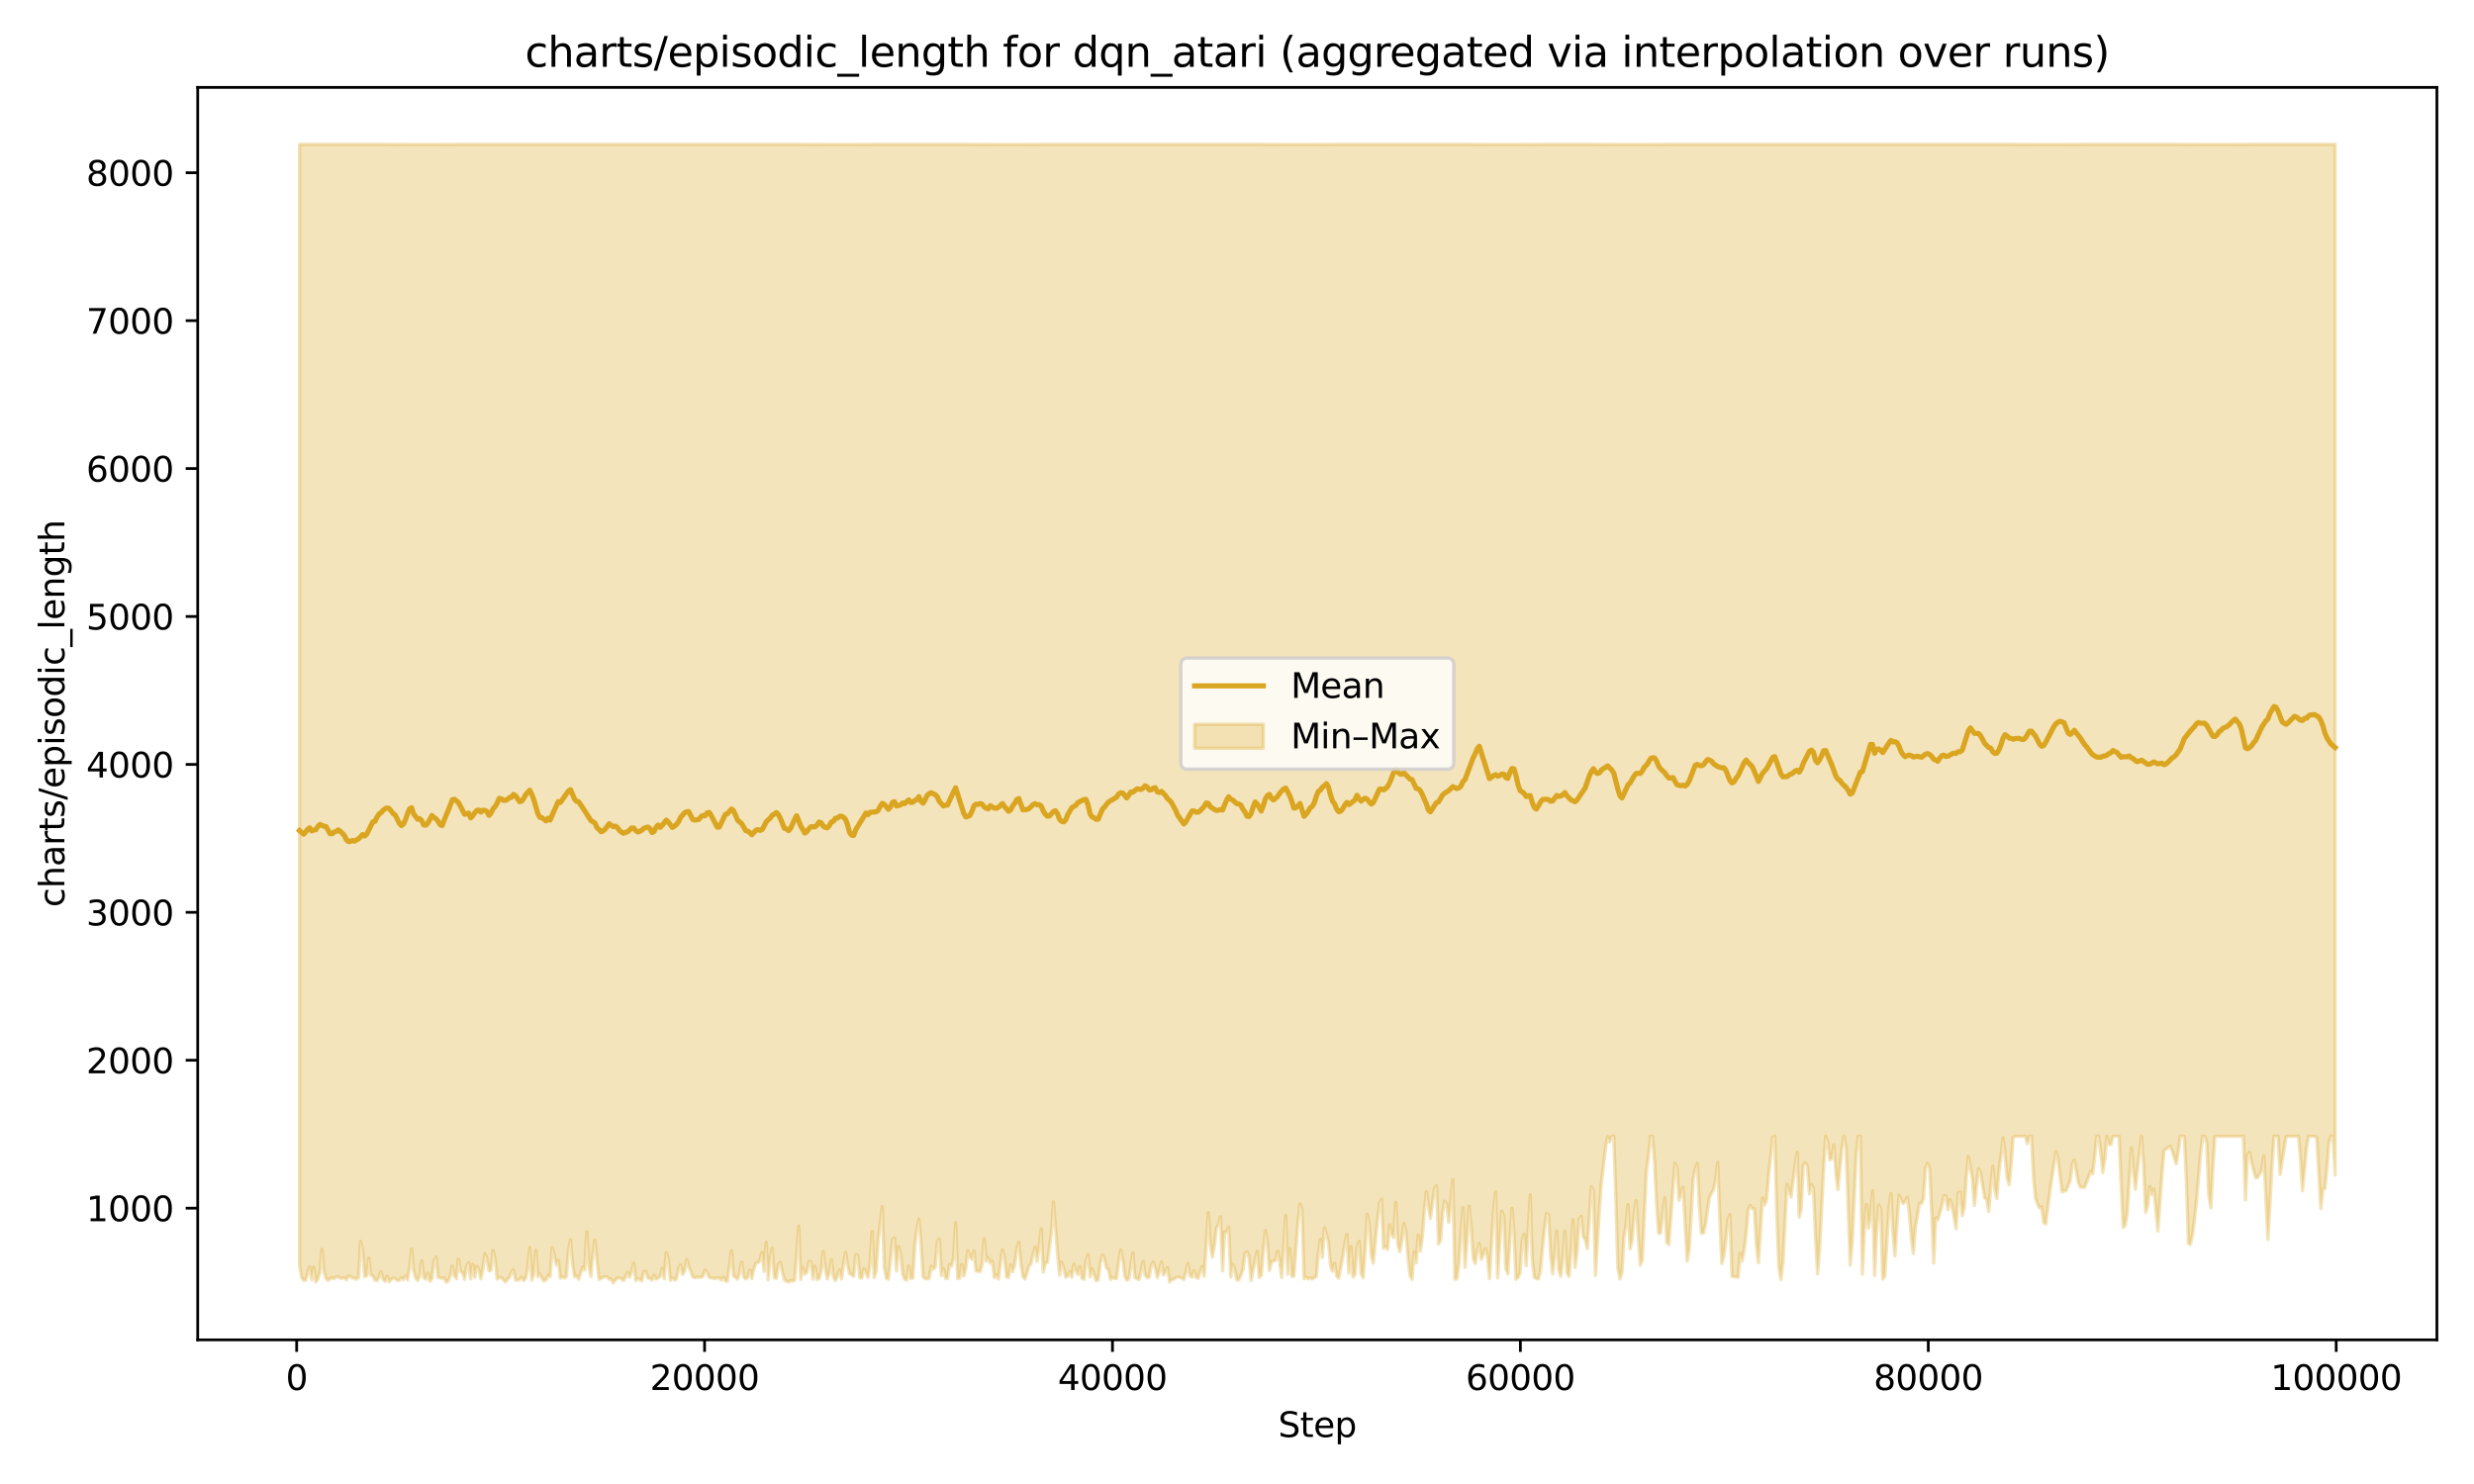 <?xml version="1.0" encoding="utf-8" standalone="no"?>
<!DOCTYPE svg PUBLIC "-//W3C//DTD SVG 1.1//EN"
  "http://www.w3.org/Graphics/SVG/1.1/DTD/svg11.dtd">
<svg xmlns:xlink="http://www.w3.org/1999/xlink" width="720pt" height="432pt" viewBox="0 0 720 432" xmlns="http://www.w3.org/2000/svg" version="1.1">
 <defs>
  <style type="text/css">*{stroke-linejoin: round; stroke-linecap: butt}</style>
 </defs>
 <g id="figure_1">
  <g id="patch_1">
   <path d="M 0 432 
L 720 432 
L 720 0 
L 0 0 
z
" style="fill: #ffffff"/>
  </g>
  <g id="axes_1">
   <g id="patch_2">
    <path d="M 57.541 390.04 
L 709.2 390.04 
L 709.2 25.44 
L 57.541 25.44 
z
" style="fill: #ffffff"/>
   </g>
   <g id="FillBetweenPolyCollection_1">
    <defs>
     <path id="m60be6dd4cc" d="M 87.162 -389.987 
L 87.162 -63.845 
L 87.755 -60.127 
L 88.348 -59.29 
L 88.941 -59.292 
L 89.534 -61.487 
L 90.127 -63.273 
L 90.72 -59.467 
L 91.313 -63.094 
L 91.906 -58.782 
L 92.499 -59.699 
L 93.092 -61.563 
L 93.685 -68.301 
L 94.278 -61.804 
L 94.871 -59.796 
L 95.464 -59.28 
L 96.057 -59.727 
L 96.65 -59.978 
L 97.243 -59.785 
L 97.836 -60.271 
L 98.429 -60.271 
L 99.022 -59.929 
L 99.615 -59.898 
L 100.208 -60.013 
L 100.801 -59.43 
L 101.394 -60.615 
L 101.987 -60.271 
L 102.58 -59.958 
L 103.173 -59.858 
L 103.766 -59.571 
L 104.359 -60.095 
L 104.952 -70.619 
L 105.545 -67.879 
L 106.138 -60.381 
L 106.731 -60.606 
L 107.324 -65.774 
L 107.917 -60.867 
L 108.51 -60.556 
L 109.103 -59.364 
L 109.696 -59.19 
L 110.289 -60.095 
L 110.883 -61.814 
L 111.476 -59.578 
L 112.069 -58.978 
L 112.662 -60.5 
L 113.255 -58.872 
L 113.848 -59.488 
L 114.441 -60.025 
L 115.034 -59.754 
L 115.627 -59.272 
L 116.22 -59.26 
L 116.813 -60.031 
L 117.406 -59.509 
L 117.999 -60.54 
L 118.592 -59.464 
L 119.185 -62.722 
L 119.778 -68.424 
L 120.371 -62.126 
L 120.964 -59.938 
L 121.557 -59.26 
L 122.15 -60.483 
L 122.743 -65.016 
L 123.336 -60.032 
L 123.929 -59.582 
L 124.522 -61.337 
L 125.115 -59.002 
L 125.708 -59.751 
L 126.301 -65.11 
L 126.894 -66.016 
L 127.487 -60.143 
L 128.08 -60.039 
L 128.673 -59.811 
L 129.266 -60.005 
L 129.859 -58.726 
L 130.452 -59.145 
L 131.045 -60.511 
L 131.638 -63.39 
L 132.231 -60.615 
L 132.824 -59.755 
L 133.417 -65.464 
L 134.01 -61.907 
L 134.603 -61.532 
L 135.196 -59.551 
L 135.789 -63.291 
L 136.382 -64.426 
L 136.975 -59.69 
L 137.568 -63.989 
L 138.161 -60.142 
L 138.754 -63.405 
L 139.347 -62.41 
L 139.94 -59.71 
L 140.533 -62.589 
L 141.126 -67.079 
L 141.719 -65.274 
L 142.312 -62.068 
L 142.905 -62.173 
L 143.498 -67.94 
L 144.091 -65.368 
L 144.684 -59.64 
L 145.277 -60.045 
L 145.87 -60.057 
L 146.463 -59.518 
L 147.056 -58.768 
L 147.649 -59.541 
L 148.242 -60.116 
L 148.835 -61.658 
L 149.428 -62.341 
L 150.021 -59.363 
L 150.614 -59.328 
L 151.207 -59.488 
L 151.8 -60.208 
L 152.393 -59.188 
L 152.986 -59.93 
L 153.579 -62.699 
L 154.172 -68.755 
L 154.765 -59.333 
L 155.358 -61.11 
L 155.951 -68.004 
L 156.544 -60.341 
L 157.137 -61.215 
L 157.73 -59.867 
L 158.323 -59.057 
L 158.916 -59.427 
L 159.509 -60.715 
L 160.102 -60.349 
L 160.695 -68.824 
L 161.288 -66.771 
L 161.881 -63.768 
L 162.474 -65.16 
L 163.067 -59.945 
L 163.66 -60.231 
L 164.253 -59.932 
L 164.846 -60.366 
L 165.439 -67.862 
L 166.032 -71.038 
L 166.625 -63.983 
L 167.218 -60.355 
L 167.811 -60.554 
L 168.404 -59.594 
L 168.997 -61.425 
L 169.59 -63.076 
L 170.184 -62.275 
L 170.777 -73.434 
L 171.37 -63.43 
L 171.963 -60.412 
L 172.556 -67.099 
L 173.149 -71.019 
L 173.742 -64.772 
L 174.335 -59.555 
L 174.928 -59.804 
L 175.521 -60.16 
L 176.114 -60.311 
L 176.707 -60.273 
L 177.3 -59.574 
L 177.893 -59.643 
L 178.486 -58.533 
L 179.079 -59.356 
L 179.672 -59.95 
L 180.265 -59.973 
L 180.858 -59.82 
L 181.451 -59.192 
L 182.044 -60.267 
L 182.637 -61.656 
L 183.23 -60.14 
L 183.823 -61.978 
L 184.416 -64.302 
L 185.009 -59.215 
L 185.602 -59.777 
L 186.195 -59.525 
L 186.788 -59.138 
L 187.381 -61.818 
L 187.974 -61.825 
L 188.567 -59.956 
L 189.16 -59.782 
L 189.753 -59.371 
L 190.346 -60.721 
L 190.939 -59.621 
L 191.532 -59.974 
L 192.125 -60.439 
L 192.718 -62.777 
L 193.311 -59.731 
L 193.904 -67.407 
L 194.497 -65.411 
L 195.09 -59.27 
L 195.683 -59.943 
L 196.276 -59.409 
L 196.869 -59.671 
L 197.462 -62.661 
L 198.055 -63.799 
L 198.648 -60.97 
L 199.241 -61.985 
L 199.834 -65.376 
L 200.427 -63.336 
L 201.02 -61.954 
L 201.613 -60.27 
L 202.206 -60.069 
L 202.799 -60.122 
L 203.392 -60.221 
L 203.985 -60.109 
L 204.578 -60.414 
L 205.171 -62.245 
L 205.764 -61.588 
L 206.357 -60.164 
L 206.95 -59.969 
L 207.543 -59.883 
L 208.136 -59.832 
L 208.729 -59.927 
L 209.322 -60.013 
L 209.915 -59.342 
L 210.508 -60.236 
L 211.101 -59.05 
L 211.694 -59.04 
L 212.287 -63.547 
L 212.88 -67.923 
L 213.473 -60.479 
L 214.066 -60.104 
L 214.659 -59.605 
L 215.252 -61.568 
L 215.845 -64.539 
L 216.438 -60.29 
L 217.031 -59.661 
L 217.624 -60.222 
L 218.217 -62.284 
L 218.81 -59.787 
L 219.403 -62.609 
L 219.996 -64.277 
L 220.589 -64.374 
L 221.182 -65.125 
L 221.775 -67.48 
L 222.368 -61.867 
L 222.961 -70.333 
L 223.554 -59.405 
L 224.147 -65.75 
L 224.74 -68.645 
L 225.333 -60.024 
L 225.926 -59.819 
L 226.519 -63.863 
L 227.112 -64.508 
L 227.705 -61.637 
L 228.298 -59.415 
L 228.892 -59.043 
L 229.485 -58.766 
L 230.078 -59.271 
L 230.671 -59.01 
L 231.264 -59.295 
L 231.857 -66.893 
L 232.45 -75.033 
L 233.043 -59.57 
L 233.636 -62.926 
L 234.229 -61.077 
L 234.822 -61.66 
L 235.415 -64.805 
L 236.008 -64.64 
L 236.601 -59.627 
L 237.194 -63.405 
L 237.787 -59.554 
L 238.38 -59.759 
L 238.973 -61.849 
L 239.566 -67.628 
L 240.159 -63.026 
L 240.752 -59.705 
L 241.345 -61.34 
L 241.938 -65.289 
L 242.531 -60.365 
L 243.124 -59.165 
L 243.717 -60.582 
L 244.31 -62.326 
L 244.903 -59.621 
L 245.496 -64.007 
L 246.089 -67.473 
L 246.682 -63.487 
L 247.275 -61.197 
L 247.868 -60.866 
L 248.461 -60.456 
L 249.054 -66.721 
L 249.647 -66.508 
L 250.24 -59.984 
L 250.833 -59.97 
L 251.426 -62.713 
L 252.019 -61.575 
L 252.612 -60.128 
L 253.205 -63.947 
L 253.798 -73.521 
L 254.391 -60.07 
L 254.984 -61.798 
L 255.577 -71.031 
L 256.17 -75.899 
L 256.763 -80.766 
L 257.356 -62.976 
L 257.949 -59.84 
L 258.542 -59.609 
L 259.135 -64.765 
L 259.728 -70.989 
L 260.321 -71.667 
L 260.914 -62.009 
L 261.507 -69.131 
L 262.1 -66.984 
L 262.693 -61.028 
L 263.286 -59.598 
L 263.879 -59.342 
L 264.472 -63.493 
L 265.065 -59.797 
L 265.658 -59.947 
L 266.251 -69.467 
L 266.844 -74.268 
L 267.437 -77.116 
L 268.03 -70.143 
L 268.623 -60.338 
L 269.216 -59.762 
L 269.809 -59.687 
L 270.402 -59.855 
L 270.995 -63.371 
L 271.588 -62.532 
L 272.181 -63.122 
L 272.774 -70.536 
L 273.367 -71.337 
L 273.96 -60.633 
L 274.553 -62.717 
L 275.146 -59.902 
L 275.739 -59.784 
L 276.332 -63.833 
L 276.925 -63.413 
L 277.518 -65.62 
L 278.111 -76.023 
L 278.704 -59.79 
L 279.297 -59.868 
L 279.89 -63.932 
L 280.483 -60.531 
L 281.076 -62.741 
L 281.669 -67.877 
L 282.262 -66.084 
L 282.855 -65.388 
L 283.448 -67.839 
L 284.041 -62.046 
L 284.634 -61.961 
L 285.227 -61.806 
L 285.82 -63.84 
L 286.413 -71.321 
L 287.006 -64.851 
L 287.6 -65.939 
L 288.193 -64.26 
L 288.786 -64.793 
L 289.379 -60.055 
L 289.972 -60.928 
L 290.565 -59.66 
L 291.158 -64.162 
L 291.751 -68.152 
L 292.344 -65.756 
L 292.937 -60.2 
L 293.53 -60.128 
L 294.123 -63.807 
L 294.716 -61.839 
L 295.309 -63.797 
L 295.902 -68.239 
L 296.495 -70.32 
L 297.088 -64.272 
L 297.681 -60.352 
L 298.274 -59.665 
L 298.867 -61.406 
L 299.46 -63.513 
L 300.053 -64.106 
L 300.646 -66.945 
L 301.239 -69.001 
L 301.832 -64.78 
L 302.425 -69.178 
L 303.018 -74.215 
L 303.611 -61.696 
L 304.204 -64.229 
L 304.797 -64.416 
L 305.39 -68.721 
L 305.983 -73.096 
L 306.576 -82.145 
L 307.169 -74.661 
L 307.762 -67.243 
L 308.355 -60.769 
L 308.948 -64.606 
L 309.541 -62.91 
L 310.134 -60.235 
L 310.727 -60.459 
L 311.32 -61.848 
L 311.913 -60.194 
L 312.506 -63.996 
L 313.099 -62.242 
L 313.692 -60.972 
L 314.285 -63.297 
L 314.878 -59.874 
L 315.471 -59.543 
L 316.064 -65.098 
L 316.657 -66.772 
L 317.25 -60.243 
L 317.843 -62.675 
L 318.436 -60.865 
L 319.029 -59.182 
L 319.622 -59.363 
L 320.215 -64.286 
L 320.808 -66.659 
L 321.401 -65.654 
L 321.994 -62.902 
L 322.587 -62.389 
L 323.18 -59.551 
L 323.773 -60.105 
L 324.366 -59.805 
L 324.959 -59.797 
L 325.552 -64.626 
L 326.145 -68.167 
L 326.738 -65.36 
L 327.331 -60.525 
L 327.924 -59.319 
L 328.517 -59.668 
L 329.11 -63.536 
L 329.703 -67.301 
L 330.296 -60.068 
L 330.889 -59.81 
L 331.482 -59.481 
L 332.075 -61.915 
L 332.668 -64.72 
L 333.261 -60.785 
L 333.854 -60.07 
L 334.447 -60.221 
L 335.04 -63.52 
L 335.633 -64.61 
L 336.226 -62.719 
L 336.819 -60.055 
L 337.412 -61.989 
L 338.005 -64.697 
L 338.598 -60.783 
L 339.191 -61.679 
L 339.784 -63.028 
L 340.377 -58.796 
L 340.97 -59.395 
L 341.563 -59.596 
L 342.156 -59.992 
L 342.749 -60.244 
L 343.342 -60.118 
L 343.935 -59.971 
L 344.528 -59.491 
L 345.121 -61.632 
L 345.714 -64.237 
L 346.307 -60.646 
L 346.901 -60.178 
L 347.494 -62.102 
L 348.087 -60.155 
L 348.68 -59.858 
L 349.273 -61.841 
L 349.866 -63.319 
L 350.459 -60.466 
L 351.052 -69.732 
L 351.645 -78.999 
L 352.238 -69.842 
L 352.831 -66.056 
L 353.424 -69.34 
L 354.017 -74.504 
L 354.61 -75.547 
L 355.203 -77.832 
L 355.796 -62.049 
L 356.389 -73.428 
L 356.982 -73.184 
L 357.575 -74.814 
L 358.168 -60.249 
L 358.761 -63.95 
L 359.354 -62.307 
L 359.947 -59.409 
L 360.54 -59.409 
L 361.133 -60.795 
L 361.726 -62.363 
L 362.319 -67.027 
L 362.912 -67.597 
L 363.505 -66.06 
L 364.098 -59.252 
L 364.691 -62.369 
L 365.284 -65.203 
L 365.877 -67.709 
L 366.47 -60.093 
L 367.063 -60.653 
L 367.656 -67.654 
L 368.249 -73.726 
L 368.842 -70.137 
L 369.435 -62.12 
L 370.028 -64.687 
L 370.621 -64.928 
L 371.214 -65.068 
L 371.807 -67.753 
L 372.4 -65.076 
L 372.993 -60.088 
L 373.586 -68.982 
L 374.179 -78.215 
L 374.772 -61.11 
L 375.365 -68.5 
L 375.958 -60.45 
L 376.551 -60.485 
L 377.144 -68.297 
L 377.737 -76.048 
L 378.33 -81.489 
L 378.923 -79.839 
L 379.516 -59.756 
L 380.109 -60.17 
L 380.702 -59.695 
L 381.295 -59.957 
L 381.888 -59.684 
L 382.481 -60.105 
L 383.074 -60.314 
L 383.667 -66.93 
L 384.26 -71.272 
L 384.853 -65.928 
L 385.446 -74.587 
L 386.039 -72.624 
L 386.632 -70.384 
L 387.225 -63.493 
L 387.818 -61.914 
L 388.411 -64.307 
L 389.004 -60.499 
L 389.597 -59.941 
L 390.19 -62.861 
L 390.783 -66.231 
L 391.376 -69.932 
L 391.969 -72.627 
L 392.562 -61.408 
L 393.155 -69.079 
L 393.748 -60.223 
L 394.341 -61.004 
L 394.934 -68.772 
L 395.527 -70.613 
L 396.12 -61.241 
L 396.713 -60.004 
L 397.306 -68.039 
L 397.899 -78.532 
L 398.492 -75.703 
L 399.085 -66.382 
L 399.678 -64.337 
L 400.271 -70.76 
L 400.864 -76.287 
L 401.457 -81.813 
L 402.05 -82.914 
L 402.643 -68.641 
L 403.236 -69.022 
L 403.829 -68.271 
L 404.422 -75.407 
L 405.015 -72.725 
L 405.609 -71.747 
L 406.202 -81.962 
L 406.795 -69.674 
L 407.388 -67.619 
L 407.981 -71.075 
L 408.574 -75.825 
L 409.167 -73.242 
L 409.76 -65.961 
L 410.353 -60.65 
L 410.946 -59.56 
L 411.539 -67.508 
L 412.132 -64.346 
L 412.725 -72.468 
L 413.318 -67.776 
L 413.911 -71.537 
L 414.504 -79.249 
L 415.097 -85.073 
L 415.69 -81.053 
L 416.283 -77.275 
L 416.876 -81.577 
L 417.469 -85.879 
L 418.062 -86.853 
L 418.655 -69.855 
L 419.248 -70.913 
L 419.841 -78.821 
L 420.434 -82.33 
L 421.027 -81.425 
L 421.62 -76.153 
L 422.213 -82.143 
L 422.806 -88.597 
L 423.399 -59.592 
L 423.992 -59.693 
L 424.585 -64.212 
L 425.178 -72.943 
L 425.771 -80.468 
L 426.364 -63.028 
L 426.957 -70.845 
L 427.55 -80.876 
L 428.143 -74.695 
L 428.736 -65.643 
L 429.329 -64.18 
L 429.922 -67.875 
L 430.515 -70.031 
L 431.108 -65.351 
L 431.701 -66.764 
L 432.294 -68.535 
L 432.887 -66.327 
L 433.48 -59.818 
L 434.073 -69.59 
L 434.666 -79.361 
L 435.259 -85.003 
L 435.852 -59.989 
L 436.445 -69.737 
L 437.038 -79.485 
L 437.631 -77.81 
L 438.224 -62.709 
L 438.817 -61.118 
L 439.41 -70.697 
L 440.003 -80.276 
L 440.596 -73.345 
L 441.189 -59.619 
L 441.782 -60.092 
L 442.375 -61.252 
L 442.968 -70.559 
L 443.561 -72.708 
L 444.154 -63.552 
L 444.747 -73.857 
L 445.34 -84.161 
L 445.933 -65.309 
L 446.526 -60.139 
L 447.119 -59.76 
L 447.712 -59.67 
L 448.305 -61.895 
L 448.898 -68.461 
L 449.491 -74.193 
L 450.084 -78.763 
L 450.677 -78.281 
L 451.27 -66.71 
L 451.863 -61.111 
L 452.456 -66.656 
L 453.049 -73.664 
L 453.642 -62.333 
L 454.235 -60.419 
L 454.828 -65.769 
L 455.421 -73.606 
L 456.014 -61.46 
L 456.607 -60.379 
L 457.2 -67.714 
L 457.793 -76.963 
L 458.386 -63.031 
L 458.979 -67.658 
L 459.572 -77.133 
L 460.165 -77.912 
L 460.758 -71.904 
L 461.351 -71.21 
L 461.944 -68.456 
L 462.537 -77.494 
L 463.13 -86.531 
L 463.723 -85.423 
L 464.316 -60.723 
L 464.91 -70.701 
L 465.503 -80.678 
L 466.096 -88.108 
L 466.689 -93.11 
L 467.282 -98.111 
L 467.875 -101.136 
L 468.468 -99.585 
L 469.061 -101.221 
L 469.654 -101.221 
L 470.247 -83.444 
L 470.84 -63.06 
L 471.433 -59.704 
L 472.026 -61.483 
L 472.619 -71.673 
L 473.212 -75.508 
L 473.805 -81.37 
L 474.398 -68.4 
L 474.991 -70.903 
L 475.584 -78.653 
L 476.177 -82.535 
L 476.77 -72.381 
L 477.363 -63.684 
L 477.956 -65.284 
L 478.549 -78.144 
L 479.142 -91.003 
L 479.735 -95.164 
L 480.328 -101.221 
L 480.921 -101.221 
L 481.514 -93.58 
L 482.107 -81.741 
L 482.7 -72.984 
L 483.293 -73.025 
L 483.886 -78.8 
L 484.479 -83.341 
L 485.072 -70.368 
L 485.665 -69.668 
L 486.258 -77.485 
L 486.851 -85.309 
L 487.444 -93.321 
L 488.037 -92.109 
L 488.63 -82.602 
L 489.223 -84.45 
L 489.816 -86.298 
L 490.409 -76.08 
L 491.002 -64.86 
L 491.595 -68.169 
L 492.188 -78.547 
L 492.781 -88.924 
L 493.374 -91.548 
L 493.967 -93.269 
L 494.56 -81.309 
L 495.153 -73.017 
L 495.746 -73.017 
L 496.339 -75.495 
L 496.932 -79.658 
L 497.525 -83.512 
L 498.118 -84.659 
L 498.711 -85.807 
L 499.304 -88.597 
L 499.897 -93.608 
L 500.49 -77.621 
L 501.083 -64.18 
L 501.676 -66.399 
L 502.269 -71.002 
L 502.862 -76.647 
L 503.455 -78.445 
L 504.048 -60.437 
L 504.641 -60.314 
L 505.234 -60.307 
L 505.827 -60.158 
L 506.42 -67.091 
L 507.013 -64.9 
L 507.606 -68.108 
L 508.199 -73.055 
L 508.792 -79.911 
L 509.385 -81.079 
L 509.978 -80.122 
L 510.571 -80.122 
L 511.164 -69.541 
L 511.757 -64.412 
L 512.35 -73.936 
L 512.943 -83.267 
L 513.536 -81.217 
L 514.129 -82.788 
L 514.722 -89.821 
L 515.315 -95.348 
L 515.908 -100.874 
L 516.501 -101.221 
L 517.094 -78.452 
L 517.687 -63.272 
L 518.28 -59.481 
L 518.873 -64.566 
L 519.466 -76.025 
L 520.059 -87.241 
L 520.652 -85.26 
L 521.245 -83.517 
L 521.838 -88.137 
L 522.431 -92.758 
L 523.024 -96.57 
L 523.618 -77.648 
L 524.211 -80.13 
L 524.804 -92.757 
L 525.397 -93.484 
L 525.99 -92.659 
L 526.583 -84.467 
L 527.176 -87.223 
L 527.769 -85.955 
L 528.362 -71.926 
L 528.955 -61.148 
L 529.548 -68.546 
L 530.141 -80.178 
L 530.734 -91.809 
L 531.327 -101.221 
L 531.92 -99.569 
L 532.513 -94.353 
L 533.106 -94.756 
L 533.699 -98.782 
L 534.292 -90.352 
L 534.885 -85.675 
L 535.478 -91.844 
L 536.071 -98.013 
L 536.664 -101.221 
L 537.257 -97.91 
L 537.85 -81.419 
L 538.443 -63.713 
L 539.036 -70.347 
L 539.629 -83.121 
L 540.222 -95.894 
L 540.815 -101.221 
L 541.408 -101.221 
L 542.001 -61.066 
L 542.594 -74.113 
L 543.187 -81.438 
L 543.78 -74.447 
L 544.373 -78.269 
L 544.966 -85.307 
L 545.559 -60.763 
L 546.152 -73.669 
L 546.745 -81.189 
L 547.338 -80.224 
L 547.931 -59.625 
L 548.524 -60.526 
L 549.117 -70.151 
L 549.71 -79.776 
L 550.303 -84.559 
L 550.896 -72.896 
L 551.489 -66.36 
L 552.082 -75.725 
L 552.675 -84.022 
L 553.268 -82.811 
L 553.861 -81.6 
L 554.454 -82.248 
L 555.047 -83.437 
L 555.64 -79.256 
L 556.233 -71.88 
L 556.826 -67.082 
L 557.419 -74.766 
L 558.012 -77.921 
L 558.605 -81.695 
L 559.198 -81.659 
L 559.791 -83.099 
L 560.384 -92.071 
L 560.977 -93.344 
L 561.57 -91.824 
L 562.163 -79.491 
L 562.756 -64.32 
L 563.349 -77.43 
L 563.942 -76.891 
L 564.535 -78.877 
L 565.128 -80.912 
L 565.721 -83.942 
L 566.314 -83.825 
L 566.907 -79.872 
L 567.5 -82.766 
L 568.093 -80.987 
L 568.686 -77.629 
L 569.279 -74.342 
L 569.872 -84.75 
L 570.465 -84.908 
L 571.058 -78.106 
L 571.651 -80.445 
L 572.244 -89.149 
L 572.837 -95.389 
L 573.43 -92.209 
L 574.023 -88.656 
L 574.616 -81.107 
L 575.209 -86.65 
L 575.802 -91.736 
L 576.395 -90.677 
L 576.988 -86.893 
L 577.581 -83.262 
L 578.174 -82.878 
L 578.767 -79.324 
L 579.36 -86.502 
L 579.953 -92.551 
L 580.546 -85.734 
L 581.139 -83.112 
L 581.732 -90.898 
L 582.325 -95.311 
L 582.919 -100.776 
L 583.512 -95.793 
L 584.105 -89.231 
L 584.698 -87.131 
L 585.291 -92.908 
L 585.884 -100.863 
L 586.477 -101.221 
L 587.07 -101.221 
L 587.663 -101.221 
L 588.256 -101.221 
L 588.849 -101.221 
L 589.442 -101.221 
L 590.035 -99.043 
L 590.628 -101.221 
L 591.221 -101.221 
L 591.814 -89.088 
L 592.407 -83.086 
L 593 -81.394 
L 593.593 -80.346 
L 594.186 -80.64 
L 594.779 -76.011 
L 595.372 -75.674 
L 595.965 -80.428 
L 596.558 -85.131 
L 597.151 -89.025 
L 597.744 -92.918 
L 598.337 -96.812 
L 598.93 -94.579 
L 599.523 -89.54 
L 600.116 -85.09 
L 600.709 -85.237 
L 601.302 -85.384 
L 601.895 -86.912 
L 602.488 -88.286 
L 603.081 -93.074 
L 603.674 -94.256 
L 604.267 -90.969 
L 604.86 -87.682 
L 605.453 -86.421 
L 606.046 -86.373 
L 606.639 -86.324 
L 607.232 -87.788 
L 607.825 -89.31 
L 608.418 -90.982 
L 609.011 -90.293 
L 609.604 -95.134 
L 610.197 -101.221 
L 610.79 -101.221 
L 611.383 -96.324 
L 611.976 -90.689 
L 612.569 -94.531 
L 613.162 -101.221 
L 613.755 -98.784 
L 614.348 -98.891 
L 614.941 -101.221 
L 615.534 -101.221 
L 616.127 -101.221 
L 616.72 -101.221 
L 617.313 -87.213 
L 617.906 -74.682 
L 618.499 -75.333 
L 619.092 -78.857 
L 619.685 -88.37 
L 620.278 -97.883 
L 620.871 -91.455 
L 621.464 -85.789 
L 622.057 -91.199 
L 622.65 -96.609 
L 623.243 -101.221 
L 623.836 -92.88 
L 624.429 -79.08 
L 625.022 -80.867 
L 625.615 -86.575 
L 626.208 -84.25 
L 626.801 -85.875 
L 627.394 -80.086 
L 627.987 -73.594 
L 628.58 -81.756 
L 629.173 -89.918 
L 629.766 -97.021 
L 630.359 -97.48 
L 630.952 -97.938 
L 631.545 -98.396 
L 632.138 -97.051 
L 632.731 -95.118 
L 633.324 -93.186 
L 633.917 -96.563 
L 634.51 -101.221 
L 635.103 -101.221 
L 635.696 -101.221 
L 636.289 -88.425 
L 636.882 -70.036 
L 637.475 -69.734 
L 638.068 -72.451 
L 638.661 -77.139 
L 639.254 -82.419 
L 639.847 -89.358 
L 640.44 -96.296 
L 641.033 -101.221 
L 641.627 -101.221 
L 642.22 -99.346 
L 642.813 -84.048 
L 643.406 -80.368 
L 643.999 -91.684 
L 644.592 -101.221 
L 645.185 -101.221 
L 645.778 -101.221 
L 646.371 -101.221 
L 646.964 -101.221 
L 647.557 -101.221 
L 648.15 -101.221 
L 648.743 -101.221 
L 649.336 -101.221 
L 649.929 -101.221 
L 650.522 -101.221 
L 651.115 -101.221 
L 651.708 -101.221 
L 652.301 -101.221 
L 652.894 -101.221 
L 653.487 -82.647 
L 654.08 -95.791 
L 654.673 -96.56 
L 655.266 -93.541 
L 655.859 -91.352 
L 656.452 -89.163 
L 657.045 -89.254 
L 657.638 -90.297 
L 658.231 -91.34 
L 658.824 -95.549 
L 659.417 -83.434 
L 660.01 -71.212 
L 660.603 -81.103 
L 661.196 -92.149 
L 661.789 -101.221 
L 662.382 -101.221 
L 662.975 -101.221 
L 663.568 -90.094 
L 664.161 -93.927 
L 664.754 -97.76 
L 665.347 -101.221 
L 665.94 -101.221 
L 666.533 -101.221 
L 667.126 -101.221 
L 667.719 -101.221 
L 668.312 -101.221 
L 668.905 -101.221 
L 669.498 -94.881 
L 670.091 -85.339 
L 670.684 -91.657 
L 671.277 -97.976 
L 671.87 -101.221 
L 672.463 -101.221 
L 673.056 -101.221 
L 673.649 -101.221 
L 674.242 -100.79 
L 674.835 -90.458 
L 675.428 -80.125 
L 676.021 -85.836 
L 676.614 -85.991 
L 677.207 -91.911 
L 677.8 -99.493 
L 678.393 -101.221 
L 678.986 -101.221 
L 679.579 -89.982 
L 679.579 -389.987 
L 679.579 -389.987 
L 678.986 -389.987 
L 678.393 -389.987 
L 677.8 -389.987 
L 677.207 -389.987 
L 676.614 -389.987 
L 676.021 -389.987 
L 675.428 -389.987 
L 674.835 -389.987 
L 674.242 -389.987 
L 673.649 -389.987 
L 673.056 -389.987 
L 672.463 -389.987 
L 671.87 -389.987 
L 671.277 -389.987 
L 670.684 -389.987 
L 670.091 -389.987 
L 669.498 -389.987 
L 668.905 -389.987 
L 668.312 -389.987 
L 667.719 -389.987 
L 667.126 -389.987 
L 666.533 -389.987 
L 665.94 -389.987 
L 665.347 -389.987 
L 664.754 -389.987 
L 664.161 -389.987 
L 663.568 -389.987 
L 662.975 -389.987 
L 662.382 -389.987 
L 661.789 -389.987 
L 661.196 -389.987 
L 660.603 -389.987 
L 660.01 -389.987 
L 659.417 -389.987 
L 658.824 -389.987 
L 658.231 -389.987 
L 657.638 -389.987 
L 657.045 -389.987 
L 656.452 -389.987 
L 655.859 -389.985 
L 655.266 -389.982 
L 654.673 -389.98 
L 654.08 -389.978 
L 653.487 -389.976 
L 652.894 -389.974 
L 652.301 -389.972 
L 651.708 -389.97 
L 651.115 -389.968 
L 650.522 -389.966 
L 649.929 -389.963 
L 649.336 -389.961 
L 648.743 -389.959 
L 648.15 -389.957 
L 647.557 -389.955 
L 646.964 -389.953 
L 646.371 -389.951 
L 645.778 -389.949 
L 645.185 -389.947 
L 644.592 -389.945 
L 643.999 -389.946 
L 643.406 -389.949 
L 642.813 -389.951 
L 642.22 -389.953 
L 641.627 -389.955 
L 641.033 -389.957 
L 640.44 -389.959 
L 639.847 -389.961 
L 639.254 -389.963 
L 638.661 -389.965 
L 638.068 -389.967 
L 637.475 -389.97 
L 636.882 -389.972 
L 636.289 -389.974 
L 635.696 -389.976 
L 635.103 -389.978 
L 634.51 -389.98 
L 633.917 -389.982 
L 633.324 -389.984 
L 632.731 -389.986 
L 632.138 -389.987 
L 631.545 -389.987 
L 630.952 -389.987 
L 630.359 -389.987 
L 629.766 -389.987 
L 629.173 -389.987 
L 628.58 -389.987 
L 627.987 -389.987 
L 627.394 -389.987 
L 626.801 -389.987 
L 626.208 -389.987 
L 625.615 -389.987 
L 625.022 -389.987 
L 624.429 -389.987 
L 623.836 -389.987 
L 623.243 -389.987 
L 622.65 -389.987 
L 622.057 -389.987 
L 621.464 -389.987 
L 620.871 -389.987 
L 620.278 -389.987 
L 619.685 -389.987 
L 619.092 -389.987 
L 618.499 -389.987 
L 617.906 -389.987 
L 617.313 -389.987 
L 616.72 -389.987 
L 616.127 -389.987 
L 615.534 -389.987 
L 614.941 -389.987 
L 614.348 -389.987 
L 613.755 -389.987 
L 613.162 -389.987 
L 612.569 -389.987 
L 611.976 -389.987 
L 611.383 -389.987 
L 610.79 -389.987 
L 610.197 -389.987 
L 609.604 -389.987 
L 609.011 -389.987 
L 608.418 -389.987 
L 607.825 -389.986 
L 607.232 -389.984 
L 606.639 -389.982 
L 606.046 -389.98 
L 605.453 -389.978 
L 604.86 -389.976 
L 604.267 -389.974 
L 603.674 -389.972 
L 603.081 -389.969 
L 602.488 -389.967 
L 601.895 -389.965 
L 601.302 -389.963 
L 600.709 -389.961 
L 600.116 -389.959 
L 599.523 -389.957 
L 598.93 -389.955 
L 598.337 -389.953 
L 597.744 -389.951 
L 597.151 -389.948 
L 596.558 -389.946 
L 595.965 -389.945 
L 595.372 -389.947 
L 594.779 -389.949 
L 594.186 -389.951 
L 593.593 -389.953 
L 593 -389.955 
L 592.407 -389.957 
L 591.814 -389.959 
L 591.221 -389.962 
L 590.628 -389.964 
L 590.035 -389.966 
L 589.442 -389.968 
L 588.849 -389.97 
L 588.256 -389.972 
L 587.663 -389.974 
L 587.07 -389.976 
L 586.477 -389.978 
L 585.884 -389.98 
L 585.291 -389.983 
L 584.698 -389.985 
L 584.105 -389.987 
L 583.512 -389.987 
L 582.919 -389.987 
L 582.325 -389.987 
L 581.732 -389.987 
L 581.139 -389.987 
L 580.546 -389.987 
L 579.953 -389.987 
L 579.36 -389.987 
L 578.767 -389.987 
L 578.174 -389.987 
L 577.581 -389.987 
L 576.988 -389.987 
L 576.395 -389.987 
L 575.802 -389.987 
L 575.209 -389.987 
L 574.616 -389.987 
L 574.023 -389.987 
L 573.43 -389.987 
L 572.837 -389.987 
L 572.244 -389.987 
L 571.651 -389.987 
L 571.058 -389.987 
L 570.465 -389.987 
L 569.872 -389.987 
L 569.279 -389.987 
L 568.686 -389.987 
L 568.093 -389.987 
L 567.5 -389.987 
L 566.907 -389.987 
L 566.314 -389.987 
L 565.721 -389.987 
L 565.128 -389.987 
L 564.535 -389.987 
L 563.942 -389.987 
L 563.349 -389.987 
L 562.756 -389.987 
L 562.163 -389.987 
L 561.57 -389.987 
L 560.977 -389.987 
L 560.384 -389.987 
L 559.791 -389.987 
L 559.198 -389.987 
L 558.605 -389.987 
L 558.012 -389.987 
L 557.419 -389.987 
L 556.826 -389.987 
L 556.233 -389.987 
L 555.64 -389.987 
L 555.047 -389.987 
L 554.454 -389.987 
L 553.861 -389.987 
L 553.268 -389.987 
L 552.675 -389.987 
L 552.082 -389.987 
L 551.489 -389.987 
L 550.896 -389.987 
L 550.303 -389.987 
L 549.71 -389.987 
L 549.117 -389.987 
L 548.524 -389.987 
L 547.931 -389.987 
L 547.338 -389.987 
L 546.745 -389.987 
L 546.152 -389.987 
L 545.559 -389.987 
L 544.966 -389.987 
L 544.373 -389.987 
L 543.78 -389.987 
L 543.187 -389.987 
L 542.594 -389.987 
L 542.001 -389.987 
L 541.408 -389.987 
L 540.815 -389.987 
L 540.222 -389.987 
L 539.629 -389.987 
L 539.036 -389.987 
L 538.443 -389.987 
L 537.85 -389.987 
L 537.257 -389.987 
L 536.664 -389.987 
L 536.071 -389.987 
L 535.478 -389.987 
L 534.885 -389.987 
L 534.292 -389.987 
L 533.699 -389.987 
L 533.106 -389.987 
L 532.513 -389.987 
L 531.92 -389.987 
L 531.327 -389.987 
L 530.734 -389.987 
L 530.141 -389.987 
L 529.548 -389.987 
L 528.955 -389.987 
L 528.362 -389.987 
L 527.769 -389.987 
L 527.176 -389.987 
L 526.583 -389.987 
L 525.99 -389.987 
L 525.397 -389.987 
L 524.804 -389.987 
L 524.211 -389.987 
L 523.618 -389.987 
L 523.024 -389.987 
L 522.431 -389.987 
L 521.838 -389.987 
L 521.245 -389.987 
L 520.652 -389.987 
L 520.059 -389.987 
L 519.466 -389.987 
L 518.873 -389.987 
L 518.28 -389.987 
L 517.687 -389.987 
L 517.094 -389.987 
L 516.501 -389.987 
L 515.908 -389.987 
L 515.315 -389.987 
L 514.722 -389.987 
L 514.129 -389.987 
L 513.536 -389.987 
L 512.943 -389.987 
L 512.35 -389.987 
L 511.757 -389.987 
L 511.164 -389.987 
L 510.571 -389.987 
L 509.978 -389.987 
L 509.385 -389.987 
L 508.792 -389.987 
L 508.199 -389.987 
L 507.606 -389.987 
L 507.013 -389.987 
L 506.42 -389.987 
L 505.827 -389.987 
L 505.234 -389.987 
L 504.641 -389.987 
L 504.048 -389.987 
L 503.455 -389.987 
L 502.862 -389.987 
L 502.269 -389.987 
L 501.676 -389.987 
L 501.083 -389.987 
L 500.49 -389.987 
L 499.897 -389.987 
L 499.304 -389.987 
L 498.711 -389.987 
L 498.118 -389.987 
L 497.525 -389.987 
L 496.932 -389.987 
L 496.339 -389.987 
L 495.746 -389.987 
L 495.153 -389.987 
L 494.56 -389.987 
L 493.967 -389.987 
L 493.374 -389.987 
L 492.781 -389.987 
L 492.188 -389.987 
L 491.595 -389.987 
L 491.002 -389.987 
L 490.409 -389.987 
L 489.816 -389.987 
L 489.223 -389.987 
L 488.63 -389.987 
L 488.037 -389.987 
L 487.444 -389.987 
L 486.851 -389.987 
L 486.258 -389.985 
L 485.665 -389.983 
L 485.072 -389.981 
L 484.479 -389.979 
L 483.886 -389.977 
L 483.293 -389.975 
L 482.7 -389.973 
L 482.107 -389.971 
L 481.514 -389.969 
L 480.921 -389.967 
L 480.328 -389.964 
L 479.735 -389.962 
L 479.142 -389.96 
L 478.549 -389.958 
L 477.956 -389.956 
L 477.363 -389.954 
L 476.77 -389.952 
L 476.177 -389.95 
L 475.584 -389.948 
L 474.991 -389.945 
L 474.398 -389.945 
L 473.805 -389.947 
L 473.212 -389.95 
L 472.619 -389.952 
L 472.026 -389.954 
L 471.433 -389.956 
L 470.84 -389.958 
L 470.247 -389.96 
L 469.654 -389.962 
L 469.061 -389.964 
L 468.468 -389.966 
L 467.875 -389.969 
L 467.282 -389.971 
L 466.689 -389.973 
L 466.096 -389.975 
L 465.503 -389.977 
L 464.91 -389.979 
L 464.316 -389.981 
L 463.723 -389.983 
L 463.13 -389.985 
L 462.537 -389.987 
L 461.944 -389.987 
L 461.351 -389.987 
L 460.758 -389.987 
L 460.165 -389.987 
L 459.572 -389.987 
L 458.979 -389.987 
L 458.386 -389.987 
L 457.793 -389.987 
L 457.2 -389.987 
L 456.607 -389.987 
L 456.014 -389.987 
L 455.421 -389.987 
L 454.828 -389.987 
L 454.235 -389.987 
L 453.642 -389.987 
L 453.049 -389.987 
L 452.456 -389.987 
L 451.863 -389.987 
L 451.27 -389.987 
L 450.677 -389.987 
L 450.084 -389.986 
L 449.491 -389.984 
L 448.898 -389.982 
L 448.305 -389.98 
L 447.712 -389.978 
L 447.119 -389.976 
L 446.526 -389.974 
L 445.933 -389.972 
L 445.34 -389.97 
L 444.747 -389.967 
L 444.154 -389.965 
L 443.561 -389.963 
L 442.968 -389.961 
L 442.375 -389.959 
L 441.782 -389.957 
L 441.189 -389.955 
L 440.596 -389.953 
L 440.003 -389.951 
L 439.41 -389.949 
L 438.817 -389.946 
L 438.224 -389.945 
L 437.631 -389.947 
L 437.038 -389.949 
L 436.445 -389.951 
L 435.852 -389.953 
L 435.259 -389.955 
L 434.666 -389.957 
L 434.073 -389.959 
L 433.48 -389.961 
L 432.887 -389.963 
L 432.294 -389.966 
L 431.701 -389.968 
L 431.108 -389.97 
L 430.515 -389.972 
L 429.922 -389.974 
L 429.329 -389.976 
L 428.736 -389.978 
L 428.143 -389.98 
L 427.55 -389.982 
L 426.957 -389.985 
L 426.364 -389.987 
L 425.771 -389.987 
L 425.178 -389.987 
L 424.585 -389.987 
L 423.992 -389.987 
L 423.399 -389.987 
L 422.806 -389.987 
L 422.213 -389.987 
L 421.62 -389.987 
L 421.027 -389.987 
L 420.434 -389.987 
L 419.841 -389.987 
L 419.248 -389.987 
L 418.655 -389.987 
L 418.062 -389.987 
L 417.469 -389.987 
L 416.876 -389.987 
L 416.283 -389.987 
L 415.69 -389.987 
L 415.097 -389.987 
L 414.504 -389.987 
L 413.911 -389.987 
L 413.318 -389.987 
L 412.725 -389.987 
L 412.132 -389.987 
L 411.539 -389.987 
L 410.946 -389.987 
L 410.353 -389.987 
L 409.76 -389.987 
L 409.167 -389.987 
L 408.574 -389.987 
L 407.981 -389.987 
L 407.388 -389.987 
L 406.795 -389.987 
L 406.202 -389.987 
L 405.609 -389.987 
L 405.015 -389.987 
L 404.422 -389.987 
L 403.829 -389.987 
L 403.236 -389.987 
L 402.643 -389.987 
L 402.05 -389.987 
L 401.457 -389.987 
L 400.864 -389.987 
L 400.271 -389.987 
L 399.678 -389.987 
L 399.085 -389.987 
L 398.492 -389.987 
L 397.899 -389.987 
L 397.306 -389.987 
L 396.713 -389.987 
L 396.12 -389.987 
L 395.527 -389.987 
L 394.934 -389.987 
L 394.341 -389.987 
L 393.748 -389.987 
L 393.155 -389.987 
L 392.562 -389.987 
L 391.969 -389.987 
L 391.376 -389.987 
L 390.783 -389.987 
L 390.19 -389.987 
L 389.597 -389.987 
L 389.004 -389.985 
L 388.411 -389.983 
L 387.818 -389.981 
L 387.225 -389.979 
L 386.632 -389.977 
L 386.039 -389.974 
L 385.446 -389.972 
L 384.853 -389.97 
L 384.26 -389.968 
L 383.667 -389.966 
L 383.074 -389.964 
L 382.481 -389.962 
L 381.888 -389.96 
L 381.295 -389.958 
L 380.702 -389.955 
L 380.109 -389.953 
L 379.516 -389.951 
L 378.923 -389.949 
L 378.33 -389.947 
L 377.737 -389.945 
L 377.144 -389.946 
L 376.551 -389.948 
L 375.958 -389.95 
L 375.365 -389.952 
L 374.772 -389.954 
L 374.179 -389.956 
L 373.586 -389.959 
L 372.993 -389.961 
L 372.4 -389.963 
L 371.807 -389.965 
L 371.214 -389.967 
L 370.621 -389.969 
L 370.028 -389.971 
L 369.435 -389.973 
L 368.842 -389.975 
L 368.249 -389.978 
L 367.656 -389.98 
L 367.063 -389.982 
L 366.47 -389.984 
L 365.877 -389.986 
L 365.284 -389.987 
L 364.691 -389.987 
L 364.098 -389.987 
L 363.505 -389.987 
L 362.912 -389.987 
L 362.319 -389.987 
L 361.726 -389.987 
L 361.133 -389.987 
L 360.54 -389.987 
L 359.947 -389.987 
L 359.354 -389.987 
L 358.761 -389.987 
L 358.168 -389.987 
L 357.575 -389.987 
L 356.982 -389.987 
L 356.389 -389.987 
L 355.796 -389.987 
L 355.203 -389.987 
L 354.61 -389.987 
L 354.017 -389.987 
L 353.424 -389.987 
L 352.831 -389.987 
L 352.238 -389.987 
L 351.645 -389.987 
L 351.052 -389.987 
L 350.459 -389.987 
L 349.866 -389.987 
L 349.273 -389.987 
L 348.68 -389.987 
L 348.087 -389.987 
L 347.494 -389.987 
L 346.901 -389.987 
L 346.307 -389.987 
L 345.714 -389.987 
L 345.121 -389.987 
L 344.528 -389.987 
L 343.935 -389.987 
L 343.342 -389.987 
L 342.749 -389.987 
L 342.156 -389.987 
L 341.563 -389.987 
L 340.97 -389.987 
L 340.377 -389.987 
L 339.784 -389.987 
L 339.191 -389.987 
L 338.598 -389.987 
L 338.005 -389.987 
L 337.412 -389.987 
L 336.819 -389.987 
L 336.226 -389.987 
L 335.633 -389.987 
L 335.04 -389.987 
L 334.447 -389.987 
L 333.854 -389.987 
L 333.261 -389.987 
L 332.668 -389.987 
L 332.075 -389.987 
L 331.482 -389.987 
L 330.889 -389.987 
L 330.296 -389.987 
L 329.703 -389.987 
L 329.11 -389.987 
L 328.517 -389.987 
L 327.924 -389.987 
L 327.331 -389.987 
L 326.738 -389.987 
L 326.145 -389.987 
L 325.552 -389.987 
L 324.959 -389.987 
L 324.366 -389.987 
L 323.773 -389.987 
L 323.18 -389.987 
L 322.587 -389.987 
L 321.994 -389.987 
L 321.401 -389.987 
L 320.808 -389.987 
L 320.215 -389.987 
L 319.622 -389.987 
L 319.029 -389.987 
L 318.436 -389.987 
L 317.843 -389.987 
L 317.25 -389.987 
L 316.657 -389.987 
L 316.064 -389.987 
L 315.471 -389.987 
L 314.878 -389.987 
L 314.285 -389.987 
L 313.692 -389.987 
L 313.099 -389.987 
L 312.506 -389.987 
L 311.913 -389.987 
L 311.32 -389.987 
L 310.727 -389.987 
L 310.134 -389.987 
L 309.541 -389.987 
L 308.948 -389.987 
L 308.355 -389.987 
L 307.762 -389.987 
L 307.169 -389.987 
L 306.576 -389.987 
L 305.983 -389.987 
L 305.39 -389.987 
L 304.797 -389.987 
L 304.204 -389.985 
L 303.611 -389.983 
L 303.018 -389.981 
L 302.425 -389.979 
L 301.832 -389.977 
L 301.239 -389.975 
L 300.646 -389.973 
L 300.053 -389.971 
L 299.46 -389.969 
L 298.867 -389.967 
L 298.274 -389.964 
L 297.681 -389.962 
L 297.088 -389.96 
L 296.495 -389.958 
L 295.902 -389.956 
L 295.309 -389.954 
L 294.716 -389.952 
L 294.123 -389.95 
L 293.53 -389.948 
L 292.937 -389.946 
L 292.344 -389.945 
L 291.751 -389.947 
L 291.158 -389.95 
L 290.565 -389.952 
L 289.972 -389.954 
L 289.379 -389.956 
L 288.786 -389.958 
L 288.193 -389.96 
L 287.6 -389.962 
L 287.006 -389.964 
L 286.413 -389.966 
L 285.82 -389.969 
L 285.227 -389.971 
L 284.634 -389.973 
L 284.041 -389.975 
L 283.448 -389.977 
L 282.855 -389.979 
L 282.262 -389.981 
L 281.669 -389.983 
L 281.076 -389.985 
L 280.483 -389.987 
L 279.89 -389.987 
L 279.297 -389.987 
L 278.704 -389.987 
L 278.111 -389.987 
L 277.518 -389.987 
L 276.925 -389.987 
L 276.332 -389.987 
L 275.739 -389.987 
L 275.146 -389.987 
L 274.553 -389.987 
L 273.96 -389.987 
L 273.367 -389.987 
L 272.774 -389.987 
L 272.181 -389.987 
L 271.588 -389.987 
L 270.995 -389.987 
L 270.402 -389.987 
L 269.809 -389.987 
L 269.216 -389.987 
L 268.623 -389.987 
L 268.03 -389.987 
L 267.437 -389.987 
L 266.844 -389.987 
L 266.251 -389.987 
L 265.658 -389.987 
L 265.065 -389.987 
L 264.472 -389.987 
L 263.879 -389.987 
L 263.286 -389.987 
L 262.693 -389.987 
L 262.1 -389.987 
L 261.507 -389.987 
L 260.914 -389.987 
L 260.321 -389.987 
L 259.728 -389.987 
L 259.135 -389.987 
L 258.542 -389.987 
L 257.949 -389.987 
L 257.356 -389.987 
L 256.763 -389.987 
L 256.17 -389.987 
L 255.577 -389.985 
L 254.984 -389.983 
L 254.391 -389.981 
L 253.798 -389.979 
L 253.205 -389.977 
L 252.612 -389.975 
L 252.019 -389.973 
L 251.426 -389.97 
L 250.833 -389.968 
L 250.24 -389.966 
L 249.647 -389.964 
L 249.054 -389.962 
L 248.461 -389.96 
L 247.868 -389.958 
L 247.275 -389.956 
L 246.682 -389.954 
L 246.089 -389.952 
L 245.496 -389.949 
L 244.903 -389.947 
L 244.31 -389.945 
L 243.717 -389.946 
L 243.124 -389.948 
L 242.531 -389.95 
L 241.938 -389.952 
L 241.345 -389.954 
L 240.752 -389.956 
L 240.159 -389.958 
L 239.566 -389.96 
L 238.973 -389.963 
L 238.38 -389.965 
L 237.787 -389.967 
L 237.194 -389.969 
L 236.601 -389.971 
L 236.008 -389.973 
L 235.415 -389.975 
L 234.822 -389.977 
L 234.229 -389.979 
L 233.636 -389.982 
L 233.043 -389.984 
L 232.45 -389.986 
L 231.857 -389.987 
L 231.264 -389.987 
L 230.671 -389.987 
L 230.078 -389.987 
L 229.485 -389.987 
L 228.892 -389.987 
L 228.298 -389.987 
L 227.705 -389.987 
L 227.112 -389.987 
L 226.519 -389.987 
L 225.926 -389.987 
L 225.333 -389.987 
L 224.74 -389.987 
L 224.147 -389.987 
L 223.554 -389.987 
L 222.961 -389.987 
L 222.368 -389.987 
L 221.775 -389.987 
L 221.182 -389.987 
L 220.589 -389.987 
L 219.996 -389.987 
L 219.403 -389.987 
L 218.81 -389.987 
L 218.217 -389.987 
L 217.624 -389.987 
L 217.031 -389.987 
L 216.438 -389.987 
L 215.845 -389.987 
L 215.252 -389.987 
L 214.659 -389.987 
L 214.066 -389.987 
L 213.473 -389.987 
L 212.88 -389.987 
L 212.287 -389.987 
L 211.694 -389.987 
L 211.101 -389.987 
L 210.508 -389.987 
L 209.915 -389.987 
L 209.322 -389.987 
L 208.729 -389.987 
L 208.136 -389.987 
L 207.543 -389.987 
L 206.95 -389.987 
L 206.357 -389.987 
L 205.764 -389.987 
L 205.171 -389.987 
L 204.578 -389.987 
L 203.985 -389.987 
L 203.392 -389.987 
L 202.799 -389.987 
L 202.206 -389.987 
L 201.613 -389.987 
L 201.02 -389.987 
L 200.427 -389.987 
L 199.834 -389.987 
L 199.241 -389.987 
L 198.648 -389.987 
L 198.055 -389.987 
L 197.462 -389.987 
L 196.869 -389.987 
L 196.276 -389.987 
L 195.683 -389.987 
L 195.09 -389.987 
L 194.497 -389.987 
L 193.904 -389.987 
L 193.311 -389.987 
L 192.718 -389.987 
L 192.125 -389.987 
L 191.532 -389.987 
L 190.939 -389.987 
L 190.346 -389.987 
L 189.753 -389.987 
L 189.16 -389.987 
L 188.567 -389.987 
L 187.974 -389.987 
L 187.381 -389.987 
L 186.788 -389.987 
L 186.195 -389.987 
L 185.602 -389.987 
L 185.009 -389.987 
L 184.416 -389.987 
L 183.823 -389.987 
L 183.23 -389.987 
L 182.637 -389.987 
L 182.044 -389.987 
L 181.451 -389.987 
L 180.858 -389.987 
L 180.265 -389.987 
L 179.672 -389.987 
L 179.079 -389.987 
L 178.486 -389.987 
L 177.893 -389.987 
L 177.3 -389.987 
L 176.707 -389.987 
L 176.114 -389.987 
L 175.521 -389.987 
L 174.928 -389.987 
L 174.335 -389.987 
L 173.742 -389.987 
L 173.149 -389.987 
L 172.556 -389.987 
L 171.963 -389.987 
L 171.37 -389.987 
L 170.777 -389.987 
L 170.184 -389.987 
L 169.59 -389.987 
L 168.997 -389.987 
L 168.404 -389.987 
L 167.811 -389.987 
L 167.218 -389.987 
L 166.625 -389.987 
L 166.032 -389.987 
L 165.439 -389.987 
L 164.846 -389.987 
L 164.253 -389.987 
L 163.66 -389.987 
L 163.067 -389.987 
L 162.474 -389.987 
L 161.881 -389.987 
L 161.288 -389.987 
L 160.695 -389.987 
L 160.102 -389.987 
L 159.509 -389.987 
L 158.916 -389.987 
L 158.323 -389.987 
L 157.73 -389.987 
L 157.137 -389.987 
L 156.544 -389.987 
L 155.951 -389.987 
L 155.358 -389.987 
L 154.765 -389.987 
L 154.172 -389.987 
L 153.579 -389.987 
L 152.986 -389.987 
L 152.393 -389.987 
L 151.8 -389.987 
L 151.207 -389.987 
L 150.614 -389.987 
L 150.021 -389.987 
L 149.428 -389.987 
L 148.835 -389.987 
L 148.242 -389.987 
L 147.649 -389.987 
L 147.056 -389.987 
L 146.463 -389.987 
L 145.87 -389.987 
L 145.277 -389.987 
L 144.684 -389.987 
L 144.091 -389.987 
L 143.498 -389.987 
L 142.905 -389.987 
L 142.312 -389.987 
L 141.719 -389.987 
L 141.126 -389.987 
L 140.533 -389.987 
L 139.94 -389.987 
L 139.347 -389.987 
L 138.754 -389.987 
L 138.161 -389.987 
L 137.568 -389.987 
L 136.975 -389.987 
L 136.382 -389.987 
L 135.789 -389.987 
L 135.196 -389.987 
L 134.603 -389.986 
L 134.01 -389.984 
L 133.417 -389.982 
L 132.824 -389.98 
L 132.231 -389.978 
L 131.638 -389.976 
L 131.045 -389.974 
L 130.452 -389.972 
L 129.859 -389.97 
L 129.266 -389.967 
L 128.673 -389.965 
L 128.08 -389.963 
L 127.487 -389.961 
L 126.894 -389.959 
L 126.301 -389.957 
L 125.708 -389.955 
L 125.115 -389.953 
L 124.522 -389.951 
L 123.929 -389.948 
L 123.336 -389.946 
L 122.743 -389.944 
L 122.15 -389.946 
L 121.557 -389.949 
L 120.964 -389.951 
L 120.371 -389.953 
L 119.778 -389.955 
L 119.185 -389.957 
L 118.592 -389.959 
L 117.999 -389.961 
L 117.406 -389.963 
L 116.813 -389.965 
L 116.22 -389.967 
L 115.627 -389.97 
L 115.034 -389.972 
L 114.441 -389.974 
L 113.848 -389.976 
L 113.255 -389.978 
L 112.662 -389.98 
L 112.069 -389.982 
L 111.476 -389.984 
L 110.883 -389.986 
L 110.289 -389.987 
L 109.696 -389.987 
L 109.103 -389.987 
L 108.51 -389.987 
L 107.917 -389.987 
L 107.324 -389.987 
L 106.731 -389.987 
L 106.138 -389.987 
L 105.545 -389.987 
L 104.952 -389.987 
L 104.359 -389.987 
L 103.766 -389.987 
L 103.173 -389.987 
L 102.58 -389.987 
L 101.987 -389.987 
L 101.394 -389.987 
L 100.801 -389.987 
L 100.208 -389.987 
L 99.615 -389.987 
L 99.022 -389.987 
L 98.429 -389.987 
L 97.836 -389.987 
L 97.243 -389.987 
L 96.65 -389.987 
L 96.057 -389.987 
L 95.464 -389.987 
L 94.871 -389.987 
L 94.278 -389.987 
L 93.685 -389.987 
L 93.092 -389.987 
L 92.499 -389.987 
L 91.906 -389.987 
L 91.313 -389.987 
L 90.72 -389.987 
L 90.127 -389.987 
L 89.534 -389.987 
L 88.941 -389.987 
L 88.348 -389.987 
L 87.755 -389.987 
L 87.162 -389.987 
z
" style="stroke: #daa520; stroke-opacity: 0.3"/>
    </defs>
    <g clip-path="url(#pe8e76e70ac)">
     <use xlink:href="#m60be6dd4cc" x="0" y="432" style="fill: #daa520; fill-opacity: 0.3; stroke: #daa520; stroke-opacity: 0.3"/>
    </g>
   </g>
   <g id="matplotlib.axis_1">
    <g id="xtick_1">
     <g id="line2d_1">
      <defs>
       <path id="mcf6b5141a9" d="M 0 0 
L 0 3.5 
" style="stroke: #000000; stroke-width: 0.8"/>
      </defs>
      <g>
       <use xlink:href="#mcf6b5141a9" x="86.337" y="390.04" style="stroke: #000000; stroke-width: 0.8"/>
      </g>
     </g>
     <g id="text_1">
      <!-- 0 -->
      <g transform="translate(83.156 404.638) scale(0.1 -0.1)">
       <defs>
        <path id="DejaVuSans-30" d="M 2034 4250 
Q 1547 4250 1301 3770 
Q 1056 3291 1056 2328 
Q 1056 1369 1301 889 
Q 1547 409 2034 409 
Q 2525 409 2770 889 
Q 3016 1369 3016 2328 
Q 3016 3291 2770 3770 
Q 2525 4250 2034 4250 
z
M 2034 4750 
Q 2819 4750 3233 4129 
Q 3647 3509 3647 2328 
Q 3647 1150 3233 529 
Q 2819 -91 2034 -91 
Q 1250 -91 836 529 
Q 422 1150 422 2328 
Q 422 3509 836 4129 
Q 1250 4750 2034 4750 
z
" transform="scale(0.016)"/>
       </defs>
       <use xlink:href="#DejaVuSans-30"/>
      </g>
     </g>
    </g>
    <g id="xtick_2">
     <g id="line2d_2">
      <g>
       <use xlink:href="#mcf6b5141a9" x="205.048" y="390.04" style="stroke: #000000; stroke-width: 0.8"/>
      </g>
     </g>
     <g id="text_2">
      <!-- 20000 -->
      <g transform="translate(189.142 404.638) scale(0.1 -0.1)">
       <defs>
        <path id="DejaVuSans-32" d="M 1228 531 
L 3431 531 
L 3431 0 
L 469 0 
L 469 531 
Q 828 903 1448 1529 
Q 2069 2156 2228 2338 
Q 2531 2678 2651 2914 
Q 2772 3150 2772 3378 
Q 2772 3750 2511 3984 
Q 2250 4219 1831 4219 
Q 1534 4219 1204 4116 
Q 875 4013 500 3803 
L 500 4441 
Q 881 4594 1212 4672 
Q 1544 4750 1819 4750 
Q 2544 4750 2975 4387 
Q 3406 4025 3406 3419 
Q 3406 3131 3298 2873 
Q 3191 2616 2906 2266 
Q 2828 2175 2409 1742 
Q 1991 1309 1228 531 
z
" transform="scale(0.016)"/>
       </defs>
       <use xlink:href="#DejaVuSans-32"/>
       <use xlink:href="#DejaVuSans-30" transform="translate(63.623 0)"/>
       <use xlink:href="#DejaVuSans-30" transform="translate(127.246 0)"/>
       <use xlink:href="#DejaVuSans-30" transform="translate(190.869 0)"/>
       <use xlink:href="#DejaVuSans-30" transform="translate(254.492 0)"/>
      </g>
     </g>
    </g>
    <g id="xtick_3">
     <g id="line2d_3">
      <g>
       <use xlink:href="#mcf6b5141a9" x="323.76" y="390.04" style="stroke: #000000; stroke-width: 0.8"/>
      </g>
     </g>
     <g id="text_3">
      <!-- 40000 -->
      <g transform="translate(307.853 404.638) scale(0.1 -0.1)">
       <defs>
        <path id="DejaVuSans-34" d="M 2419 4116 
L 825 1625 
L 2419 1625 
L 2419 4116 
z
M 2253 4666 
L 3047 4666 
L 3047 1625 
L 3713 1625 
L 3713 1100 
L 3047 1100 
L 3047 0 
L 2419 0 
L 2419 1100 
L 313 1100 
L 313 1709 
L 2253 4666 
z
" transform="scale(0.016)"/>
       </defs>
       <use xlink:href="#DejaVuSans-34"/>
       <use xlink:href="#DejaVuSans-30" transform="translate(63.623 0)"/>
       <use xlink:href="#DejaVuSans-30" transform="translate(127.246 0)"/>
       <use xlink:href="#DejaVuSans-30" transform="translate(190.869 0)"/>
       <use xlink:href="#DejaVuSans-30" transform="translate(254.492 0)"/>
      </g>
     </g>
    </g>
    <g id="xtick_4">
     <g id="line2d_4">
      <g>
       <use xlink:href="#mcf6b5141a9" x="442.471" y="390.04" style="stroke: #000000; stroke-width: 0.8"/>
      </g>
     </g>
     <g id="text_4">
      <!-- 60000 -->
      <g transform="translate(426.565 404.638) scale(0.1 -0.1)">
       <defs>
        <path id="DejaVuSans-36" d="M 2113 2584 
Q 1688 2584 1439 2293 
Q 1191 2003 1191 1497 
Q 1191 994 1439 701 
Q 1688 409 2113 409 
Q 2538 409 2786 701 
Q 3034 994 3034 1497 
Q 3034 2003 2786 2293 
Q 2538 2584 2113 2584 
z
M 3366 4563 
L 3366 3988 
Q 3128 4100 2886 4159 
Q 2644 4219 2406 4219 
Q 1781 4219 1451 3797 
Q 1122 3375 1075 2522 
Q 1259 2794 1537 2939 
Q 1816 3084 2150 3084 
Q 2853 3084 3261 2657 
Q 3669 2231 3669 1497 
Q 3669 778 3244 343 
Q 2819 -91 2113 -91 
Q 1303 -91 875 529 
Q 447 1150 447 2328 
Q 447 3434 972 4092 
Q 1497 4750 2381 4750 
Q 2619 4750 2861 4703 
Q 3103 4656 3366 4563 
z
" transform="scale(0.016)"/>
       </defs>
       <use xlink:href="#DejaVuSans-36"/>
       <use xlink:href="#DejaVuSans-30" transform="translate(63.623 0)"/>
       <use xlink:href="#DejaVuSans-30" transform="translate(127.246 0)"/>
       <use xlink:href="#DejaVuSans-30" transform="translate(190.869 0)"/>
       <use xlink:href="#DejaVuSans-30" transform="translate(254.492 0)"/>
      </g>
     </g>
    </g>
    <g id="xtick_5">
     <g id="line2d_5">
      <g>
       <use xlink:href="#mcf6b5141a9" x="561.182" y="390.04" style="stroke: #000000; stroke-width: 0.8"/>
      </g>
     </g>
     <g id="text_5">
      <!-- 80000 -->
      <g transform="translate(545.276 404.638) scale(0.1 -0.1)">
       <defs>
        <path id="DejaVuSans-38" d="M 2034 2216 
Q 1584 2216 1326 1975 
Q 1069 1734 1069 1313 
Q 1069 891 1326 650 
Q 1584 409 2034 409 
Q 2484 409 2743 651 
Q 3003 894 3003 1313 
Q 3003 1734 2745 1975 
Q 2488 2216 2034 2216 
z
M 1403 2484 
Q 997 2584 770 2862 
Q 544 3141 544 3541 
Q 544 4100 942 4425 
Q 1341 4750 2034 4750 
Q 2731 4750 3128 4425 
Q 3525 4100 3525 3541 
Q 3525 3141 3298 2862 
Q 3072 2584 2669 2484 
Q 3125 2378 3379 2068 
Q 3634 1759 3634 1313 
Q 3634 634 3220 271 
Q 2806 -91 2034 -91 
Q 1263 -91 848 271 
Q 434 634 434 1313 
Q 434 1759 690 2068 
Q 947 2378 1403 2484 
z
M 1172 3481 
Q 1172 3119 1398 2916 
Q 1625 2713 2034 2713 
Q 2441 2713 2670 2916 
Q 2900 3119 2900 3481 
Q 2900 3844 2670 4047 
Q 2441 4250 2034 4250 
Q 1625 4250 1398 4047 
Q 1172 3844 1172 3481 
z
" transform="scale(0.016)"/>
       </defs>
       <use xlink:href="#DejaVuSans-38"/>
       <use xlink:href="#DejaVuSans-30" transform="translate(63.623 0)"/>
       <use xlink:href="#DejaVuSans-30" transform="translate(127.246 0)"/>
       <use xlink:href="#DejaVuSans-30" transform="translate(190.869 0)"/>
       <use xlink:href="#DejaVuSans-30" transform="translate(254.492 0)"/>
      </g>
     </g>
    </g>
    <g id="xtick_6">
     <g id="line2d_6">
      <g>
       <use xlink:href="#mcf6b5141a9" x="679.894" y="390.04" style="stroke: #000000; stroke-width: 0.8"/>
      </g>
     </g>
     <g id="text_6">
      <!-- 100000 -->
      <g transform="translate(660.806 404.638) scale(0.1 -0.1)">
       <defs>
        <path id="DejaVuSans-31" d="M 794 531 
L 1825 531 
L 1825 4091 
L 703 3866 
L 703 4441 
L 1819 4666 
L 2450 4666 
L 2450 531 
L 3481 531 
L 3481 0 
L 794 0 
L 794 531 
z
" transform="scale(0.016)"/>
       </defs>
       <use xlink:href="#DejaVuSans-31"/>
       <use xlink:href="#DejaVuSans-30" transform="translate(63.623 0)"/>
       <use xlink:href="#DejaVuSans-30" transform="translate(127.246 0)"/>
       <use xlink:href="#DejaVuSans-30" transform="translate(190.869 0)"/>
       <use xlink:href="#DejaVuSans-30" transform="translate(254.492 0)"/>
       <use xlink:href="#DejaVuSans-30" transform="translate(318.115 0)"/>
      </g>
     </g>
    </g>
    <g id="text_7">
     <!-- Step -->
     <g transform="translate(371.985 418.317) scale(0.1 -0.1)">
      <defs>
       <path id="DejaVuSans-53" d="M 3425 4513 
L 3425 3897 
Q 3066 4069 2747 4153 
Q 2428 4238 2131 4238 
Q 1616 4238 1336 4038 
Q 1056 3838 1056 3469 
Q 1056 3159 1242 3001 
Q 1428 2844 1947 2747 
L 2328 2669 
Q 3034 2534 3370 2195 
Q 3706 1856 3706 1288 
Q 3706 609 3251 259 
Q 2797 -91 1919 -91 
Q 1588 -91 1214 -16 
Q 841 59 441 206 
L 441 856 
Q 825 641 1194 531 
Q 1563 422 1919 422 
Q 2459 422 2753 634 
Q 3047 847 3047 1241 
Q 3047 1584 2836 1778 
Q 2625 1972 2144 2069 
L 1759 2144 
Q 1053 2284 737 2584 
Q 422 2884 422 3419 
Q 422 4038 858 4394 
Q 1294 4750 2059 4750 
Q 2388 4750 2728 4690 
Q 3069 4631 3425 4513 
z
" transform="scale(0.016)"/>
       <path id="DejaVuSans-74" d="M 1172 4494 
L 1172 3500 
L 2356 3500 
L 2356 3053 
L 1172 3053 
L 1172 1153 
Q 1172 725 1289 603 
Q 1406 481 1766 481 
L 2356 481 
L 2356 0 
L 1766 0 
Q 1100 0 847 248 
Q 594 497 594 1153 
L 594 3053 
L 172 3053 
L 172 3500 
L 594 3500 
L 594 4494 
L 1172 4494 
z
" transform="scale(0.016)"/>
       <path id="DejaVuSans-65" d="M 3597 1894 
L 3597 1613 
L 953 1613 
Q 991 1019 1311 708 
Q 1631 397 2203 397 
Q 2534 397 2845 478 
Q 3156 559 3463 722 
L 3463 178 
Q 3153 47 2828 -22 
Q 2503 -91 2169 -91 
Q 1331 -91 842 396 
Q 353 884 353 1716 
Q 353 2575 817 3079 
Q 1281 3584 2069 3584 
Q 2775 3584 3186 3129 
Q 3597 2675 3597 1894 
z
M 3022 2063 
Q 3016 2534 2758 2815 
Q 2500 3097 2075 3097 
Q 1594 3097 1305 2825 
Q 1016 2553 972 2059 
L 3022 2063 
z
" transform="scale(0.016)"/>
       <path id="DejaVuSans-70" d="M 1159 525 
L 1159 -1331 
L 581 -1331 
L 581 3500 
L 1159 3500 
L 1159 2969 
Q 1341 3281 1617 3432 
Q 1894 3584 2278 3584 
Q 2916 3584 3314 3078 
Q 3713 2572 3713 1747 
Q 3713 922 3314 415 
Q 2916 -91 2278 -91 
Q 1894 -91 1617 61 
Q 1341 213 1159 525 
z
M 3116 1747 
Q 3116 2381 2855 2742 
Q 2594 3103 2138 3103 
Q 1681 3103 1420 2742 
Q 1159 2381 1159 1747 
Q 1159 1113 1420 752 
Q 1681 391 2138 391 
Q 2594 391 2855 752 
Q 3116 1113 3116 1747 
z
" transform="scale(0.016)"/>
      </defs>
      <use xlink:href="#DejaVuSans-53"/>
      <use xlink:href="#DejaVuSans-74" transform="translate(63.477 0)"/>
      <use xlink:href="#DejaVuSans-65" transform="translate(102.686 0)"/>
      <use xlink:href="#DejaVuSans-70" transform="translate(164.209 0)"/>
     </g>
    </g>
   </g>
   <g id="matplotlib.axis_2">
    <g id="ytick_1">
     <g id="line2d_7">
      <defs>
       <path id="m2c4cf02477" d="M 0 0 
L -3.5 0 
" style="stroke: #000000; stroke-width: 0.8"/>
      </defs>
      <g>
       <use xlink:href="#m2c4cf02477" x="57.541" y="351.706" style="stroke: #000000; stroke-width: 0.8"/>
      </g>
     </g>
     <g id="text_8">
      <!-- 1000 -->
      <g transform="translate(25.091 355.505) scale(0.1 -0.1)">
       <use xlink:href="#DejaVuSans-31"/>
       <use xlink:href="#DejaVuSans-30" transform="translate(63.623 0)"/>
       <use xlink:href="#DejaVuSans-30" transform="translate(127.246 0)"/>
       <use xlink:href="#DejaVuSans-30" transform="translate(190.869 0)"/>
      </g>
     </g>
    </g>
    <g id="ytick_2">
     <g id="line2d_8">
      <g>
       <use xlink:href="#m2c4cf02477" x="57.541" y="308.645" style="stroke: #000000; stroke-width: 0.8"/>
      </g>
     </g>
     <g id="text_9">
      <!-- 2000 -->
      <g transform="translate(25.091 312.445) scale(0.1 -0.1)">
       <use xlink:href="#DejaVuSans-32"/>
       <use xlink:href="#DejaVuSans-30" transform="translate(63.623 0)"/>
       <use xlink:href="#DejaVuSans-30" transform="translate(127.246 0)"/>
       <use xlink:href="#DejaVuSans-30" transform="translate(190.869 0)"/>
      </g>
     </g>
    </g>
    <g id="ytick_3">
     <g id="line2d_9">
      <g>
       <use xlink:href="#m2c4cf02477" x="57.541" y="265.585" style="stroke: #000000; stroke-width: 0.8"/>
      </g>
     </g>
     <g id="text_10">
      <!-- 3000 -->
      <g transform="translate(25.091 269.384) scale(0.1 -0.1)">
       <defs>
        <path id="DejaVuSans-33" d="M 2597 2516 
Q 3050 2419 3304 2112 
Q 3559 1806 3559 1356 
Q 3559 666 3084 287 
Q 2609 -91 1734 -91 
Q 1441 -91 1130 -33 
Q 819 25 488 141 
L 488 750 
Q 750 597 1062 519 
Q 1375 441 1716 441 
Q 2309 441 2620 675 
Q 2931 909 2931 1356 
Q 2931 1769 2642 2001 
Q 2353 2234 1838 2234 
L 1294 2234 
L 1294 2753 
L 1863 2753 
Q 2328 2753 2575 2939 
Q 2822 3125 2822 3475 
Q 2822 3834 2567 4026 
Q 2313 4219 1838 4219 
Q 1578 4219 1281 4162 
Q 984 4106 628 3988 
L 628 4550 
Q 988 4650 1302 4700 
Q 1616 4750 1894 4750 
Q 2613 4750 3031 4423 
Q 3450 4097 3450 3541 
Q 3450 3153 3228 2886 
Q 3006 2619 2597 2516 
z
" transform="scale(0.016)"/>
       </defs>
       <use xlink:href="#DejaVuSans-33"/>
       <use xlink:href="#DejaVuSans-30" transform="translate(63.623 0)"/>
       <use xlink:href="#DejaVuSans-30" transform="translate(127.246 0)"/>
       <use xlink:href="#DejaVuSans-30" transform="translate(190.869 0)"/>
      </g>
     </g>
    </g>
    <g id="ytick_4">
     <g id="line2d_10">
      <g>
       <use xlink:href="#m2c4cf02477" x="57.541" y="222.524" style="stroke: #000000; stroke-width: 0.8"/>
      </g>
     </g>
     <g id="text_11">
      <!-- 4000 -->
      <g transform="translate(25.091 226.323) scale(0.1 -0.1)">
       <use xlink:href="#DejaVuSans-34"/>
       <use xlink:href="#DejaVuSans-30" transform="translate(63.623 0)"/>
       <use xlink:href="#DejaVuSans-30" transform="translate(127.246 0)"/>
       <use xlink:href="#DejaVuSans-30" transform="translate(190.869 0)"/>
      </g>
     </g>
    </g>
    <g id="ytick_5">
     <g id="line2d_11">
      <g>
       <use xlink:href="#m2c4cf02477" x="57.541" y="179.463" style="stroke: #000000; stroke-width: 0.8"/>
      </g>
     </g>
     <g id="text_12">
      <!-- 5000 -->
      <g transform="translate(25.091 183.262) scale(0.1 -0.1)">
       <defs>
        <path id="DejaVuSans-35" d="M 691 4666 
L 3169 4666 
L 3169 4134 
L 1269 4134 
L 1269 2991 
Q 1406 3038 1543 3061 
Q 1681 3084 1819 3084 
Q 2600 3084 3056 2656 
Q 3513 2228 3513 1497 
Q 3513 744 3044 326 
Q 2575 -91 1722 -91 
Q 1428 -91 1123 -41 
Q 819 9 494 109 
L 494 744 
Q 775 591 1075 516 
Q 1375 441 1709 441 
Q 2250 441 2565 725 
Q 2881 1009 2881 1497 
Q 2881 1984 2565 2268 
Q 2250 2553 1709 2553 
Q 1456 2553 1204 2497 
Q 953 2441 691 2322 
L 691 4666 
z
" transform="scale(0.016)"/>
       </defs>
       <use xlink:href="#DejaVuSans-35"/>
       <use xlink:href="#DejaVuSans-30" transform="translate(63.623 0)"/>
       <use xlink:href="#DejaVuSans-30" transform="translate(127.246 0)"/>
       <use xlink:href="#DejaVuSans-30" transform="translate(190.869 0)"/>
      </g>
     </g>
    </g>
    <g id="ytick_6">
     <g id="line2d_12">
      <g>
       <use xlink:href="#m2c4cf02477" x="57.541" y="136.402" style="stroke: #000000; stroke-width: 0.8"/>
      </g>
     </g>
     <g id="text_13">
      <!-- 6000 -->
      <g transform="translate(25.091 140.201) scale(0.1 -0.1)">
       <use xlink:href="#DejaVuSans-36"/>
       <use xlink:href="#DejaVuSans-30" transform="translate(63.623 0)"/>
       <use xlink:href="#DejaVuSans-30" transform="translate(127.246 0)"/>
       <use xlink:href="#DejaVuSans-30" transform="translate(190.869 0)"/>
      </g>
     </g>
    </g>
    <g id="ytick_7">
     <g id="line2d_13">
      <g>
       <use xlink:href="#m2c4cf02477" x="57.541" y="93.341" style="stroke: #000000; stroke-width: 0.8"/>
      </g>
     </g>
     <g id="text_14">
      <!-- 7000 -->
      <g transform="translate(25.091 97.14) scale(0.1 -0.1)">
       <defs>
        <path id="DejaVuSans-37" d="M 525 4666 
L 3525 4666 
L 3525 4397 
L 1831 0 
L 1172 0 
L 2766 4134 
L 525 4134 
L 525 4666 
z
" transform="scale(0.016)"/>
       </defs>
       <use xlink:href="#DejaVuSans-37"/>
       <use xlink:href="#DejaVuSans-30" transform="translate(63.623 0)"/>
       <use xlink:href="#DejaVuSans-30" transform="translate(127.246 0)"/>
       <use xlink:href="#DejaVuSans-30" transform="translate(190.869 0)"/>
      </g>
     </g>
    </g>
    <g id="ytick_8">
     <g id="line2d_14">
      <g>
       <use xlink:href="#m2c4cf02477" x="57.541" y="50.28" style="stroke: #000000; stroke-width: 0.8"/>
      </g>
     </g>
     <g id="text_15">
      <!-- 8000 -->
      <g transform="translate(25.091 54.08) scale(0.1 -0.1)">
       <use xlink:href="#DejaVuSans-38"/>
       <use xlink:href="#DejaVuSans-30" transform="translate(63.623 0)"/>
       <use xlink:href="#DejaVuSans-30" transform="translate(127.246 0)"/>
       <use xlink:href="#DejaVuSans-30" transform="translate(190.869 0)"/>
      </g>
     </g>
    </g>
    <g id="text_16">
     <!-- charts/episodic_length -->
     <g transform="translate(18.733 264.081) rotate(-90) scale(0.1 -0.1)">
      <defs>
       <path id="DejaVuSans-63" d="M 3122 3366 
L 3122 2828 
Q 2878 2963 2633 3030 
Q 2388 3097 2138 3097 
Q 1578 3097 1268 2742 
Q 959 2388 959 1747 
Q 959 1106 1268 751 
Q 1578 397 2138 397 
Q 2388 397 2633 464 
Q 2878 531 3122 666 
L 3122 134 
Q 2881 22 2623 -34 
Q 2366 -91 2075 -91 
Q 1284 -91 818 406 
Q 353 903 353 1747 
Q 353 2603 823 3093 
Q 1294 3584 2113 3584 
Q 2378 3584 2631 3529 
Q 2884 3475 3122 3366 
z
" transform="scale(0.016)"/>
       <path id="DejaVuSans-68" d="M 3513 2113 
L 3513 0 
L 2938 0 
L 2938 2094 
Q 2938 2591 2744 2837 
Q 2550 3084 2163 3084 
Q 1697 3084 1428 2787 
Q 1159 2491 1159 1978 
L 1159 0 
L 581 0 
L 581 4863 
L 1159 4863 
L 1159 2956 
Q 1366 3272 1645 3428 
Q 1925 3584 2291 3584 
Q 2894 3584 3203 3211 
Q 3513 2838 3513 2113 
z
" transform="scale(0.016)"/>
       <path id="DejaVuSans-61" d="M 2194 1759 
Q 1497 1759 1228 1600 
Q 959 1441 959 1056 
Q 959 750 1161 570 
Q 1363 391 1709 391 
Q 2188 391 2477 730 
Q 2766 1069 2766 1631 
L 2766 1759 
L 2194 1759 
z
M 3341 1997 
L 3341 0 
L 2766 0 
L 2766 531 
Q 2569 213 2275 61 
Q 1981 -91 1556 -91 
Q 1019 -91 701 211 
Q 384 513 384 1019 
Q 384 1609 779 1909 
Q 1175 2209 1959 2209 
L 2766 2209 
L 2766 2266 
Q 2766 2663 2505 2880 
Q 2244 3097 1772 3097 
Q 1472 3097 1187 3025 
Q 903 2953 641 2809 
L 641 3341 
Q 956 3463 1253 3523 
Q 1550 3584 1831 3584 
Q 2591 3584 2966 3190 
Q 3341 2797 3341 1997 
z
" transform="scale(0.016)"/>
       <path id="DejaVuSans-72" d="M 2631 2963 
Q 2534 3019 2420 3045 
Q 2306 3072 2169 3072 
Q 1681 3072 1420 2755 
Q 1159 2438 1159 1844 
L 1159 0 
L 581 0 
L 581 3500 
L 1159 3500 
L 1159 2956 
Q 1341 3275 1631 3429 
Q 1922 3584 2338 3584 
Q 2397 3584 2469 3576 
Q 2541 3569 2628 3553 
L 2631 2963 
z
" transform="scale(0.016)"/>
       <path id="DejaVuSans-73" d="M 2834 3397 
L 2834 2853 
Q 2591 2978 2328 3040 
Q 2066 3103 1784 3103 
Q 1356 3103 1142 2972 
Q 928 2841 928 2578 
Q 928 2378 1081 2264 
Q 1234 2150 1697 2047 
L 1894 2003 
Q 2506 1872 2764 1633 
Q 3022 1394 3022 966 
Q 3022 478 2636 193 
Q 2250 -91 1575 -91 
Q 1294 -91 989 -36 
Q 684 19 347 128 
L 347 722 
Q 666 556 975 473 
Q 1284 391 1588 391 
Q 1994 391 2212 530 
Q 2431 669 2431 922 
Q 2431 1156 2273 1281 
Q 2116 1406 1581 1522 
L 1381 1569 
Q 847 1681 609 1914 
Q 372 2147 372 2553 
Q 372 3047 722 3315 
Q 1072 3584 1716 3584 
Q 2034 3584 2315 3537 
Q 2597 3491 2834 3397 
z
" transform="scale(0.016)"/>
       <path id="DejaVuSans-2f" d="M 1625 4666 
L 2156 4666 
L 531 -594 
L 0 -594 
L 1625 4666 
z
" transform="scale(0.016)"/>
       <path id="DejaVuSans-69" d="M 603 3500 
L 1178 3500 
L 1178 0 
L 603 0 
L 603 3500 
z
M 603 4863 
L 1178 4863 
L 1178 4134 
L 603 4134 
L 603 4863 
z
" transform="scale(0.016)"/>
       <path id="DejaVuSans-6f" d="M 1959 3097 
Q 1497 3097 1228 2736 
Q 959 2375 959 1747 
Q 959 1119 1226 758 
Q 1494 397 1959 397 
Q 2419 397 2687 759 
Q 2956 1122 2956 1747 
Q 2956 2369 2687 2733 
Q 2419 3097 1959 3097 
z
M 1959 3584 
Q 2709 3584 3137 3096 
Q 3566 2609 3566 1747 
Q 3566 888 3137 398 
Q 2709 -91 1959 -91 
Q 1206 -91 779 398 
Q 353 888 353 1747 
Q 353 2609 779 3096 
Q 1206 3584 1959 3584 
z
" transform="scale(0.016)"/>
       <path id="DejaVuSans-64" d="M 2906 2969 
L 2906 4863 
L 3481 4863 
L 3481 0 
L 2906 0 
L 2906 525 
Q 2725 213 2448 61 
Q 2172 -91 1784 -91 
Q 1150 -91 751 415 
Q 353 922 353 1747 
Q 353 2572 751 3078 
Q 1150 3584 1784 3584 
Q 2172 3584 2448 3432 
Q 2725 3281 2906 2969 
z
M 947 1747 
Q 947 1113 1208 752 
Q 1469 391 1925 391 
Q 2381 391 2643 752 
Q 2906 1113 2906 1747 
Q 2906 2381 2643 2742 
Q 2381 3103 1925 3103 
Q 1469 3103 1208 2742 
Q 947 2381 947 1747 
z
" transform="scale(0.016)"/>
       <path id="DejaVuSans-5f" d="M 3263 -1063 
L 3263 -1509 
L -63 -1509 
L -63 -1063 
L 3263 -1063 
z
" transform="scale(0.016)"/>
       <path id="DejaVuSans-6c" d="M 603 4863 
L 1178 4863 
L 1178 0 
L 603 0 
L 603 4863 
z
" transform="scale(0.016)"/>
       <path id="DejaVuSans-6e" d="M 3513 2113 
L 3513 0 
L 2938 0 
L 2938 2094 
Q 2938 2591 2744 2837 
Q 2550 3084 2163 3084 
Q 1697 3084 1428 2787 
Q 1159 2491 1159 1978 
L 1159 0 
L 581 0 
L 581 3500 
L 1159 3500 
L 1159 2956 
Q 1366 3272 1645 3428 
Q 1925 3584 2291 3584 
Q 2894 3584 3203 3211 
Q 3513 2838 3513 2113 
z
" transform="scale(0.016)"/>
       <path id="DejaVuSans-67" d="M 2906 1791 
Q 2906 2416 2648 2759 
Q 2391 3103 1925 3103 
Q 1463 3103 1205 2759 
Q 947 2416 947 1791 
Q 947 1169 1205 825 
Q 1463 481 1925 481 
Q 2391 481 2648 825 
Q 2906 1169 2906 1791 
z
M 3481 434 
Q 3481 -459 3084 -895 
Q 2688 -1331 1869 -1331 
Q 1566 -1331 1297 -1286 
Q 1028 -1241 775 -1147 
L 775 -588 
Q 1028 -725 1275 -790 
Q 1522 -856 1778 -856 
Q 2344 -856 2625 -561 
Q 2906 -266 2906 331 
L 2906 616 
Q 2728 306 2450 153 
Q 2172 0 1784 0 
Q 1141 0 747 490 
Q 353 981 353 1791 
Q 353 2603 747 3093 
Q 1141 3584 1784 3584 
Q 2172 3584 2450 3431 
Q 2728 3278 2906 2969 
L 2906 3500 
L 3481 3500 
L 3481 434 
z
" transform="scale(0.016)"/>
      </defs>
      <use xlink:href="#DejaVuSans-63"/>
      <use xlink:href="#DejaVuSans-68" transform="translate(54.98 0)"/>
      <use xlink:href="#DejaVuSans-61" transform="translate(118.359 0)"/>
      <use xlink:href="#DejaVuSans-72" transform="translate(179.639 0)"/>
      <use xlink:href="#DejaVuSans-74" transform="translate(220.752 0)"/>
      <use xlink:href="#DejaVuSans-73" transform="translate(259.961 0)"/>
      <use xlink:href="#DejaVuSans-2f" transform="translate(312.061 0)"/>
      <use xlink:href="#DejaVuSans-65" transform="translate(345.752 0)"/>
      <use xlink:href="#DejaVuSans-70" transform="translate(407.275 0)"/>
      <use xlink:href="#DejaVuSans-69" transform="translate(470.752 0)"/>
      <use xlink:href="#DejaVuSans-73" transform="translate(498.535 0)"/>
      <use xlink:href="#DejaVuSans-6f" transform="translate(550.635 0)"/>
      <use xlink:href="#DejaVuSans-64" transform="translate(611.816 0)"/>
      <use xlink:href="#DejaVuSans-69" transform="translate(675.293 0)"/>
      <use xlink:href="#DejaVuSans-63" transform="translate(703.076 0)"/>
      <use xlink:href="#DejaVuSans-5f" transform="translate(758.057 0)"/>
      <use xlink:href="#DejaVuSans-6c" transform="translate(808.057 0)"/>
      <use xlink:href="#DejaVuSans-65" transform="translate(835.84 0)"/>
      <use xlink:href="#DejaVuSans-6e" transform="translate(897.363 0)"/>
      <use xlink:href="#DejaVuSans-67" transform="translate(960.742 0)"/>
      <use xlink:href="#DejaVuSans-74" transform="translate(1024.219 0)"/>
      <use xlink:href="#DejaVuSans-68" transform="translate(1063.428 0)"/>
     </g>
    </g>
   </g>
   <g id="line2d_15">
    <path d="M 87.162 241.781 
L 88.348 242.827 
L 88.941 242.215 
L 89.534 241.417 
L 90.127 240.968 
L 90.72 241.886 
L 91.313 241.635 
L 91.906 241.54 
L 92.499 240.594 
L 93.092 239.991 
L 94.278 240.535 
L 94.871 240.609 
L 96.057 242.666 
L 96.65 242.686 
L 97.243 242.207 
L 97.836 242.039 
L 98.429 241.591 
L 99.022 241.994 
L 100.208 243.182 
L 100.801 244.421 
L 101.394 244.976 
L 101.987 244.909 
L 102.58 244.662 
L 103.173 244.851 
L 104.359 244.16 
L 105.545 242.952 
L 106.138 243.355 
L 106.731 242.81 
L 108.51 239.233 
L 109.103 239.129 
L 109.696 237.925 
L 110.289 236.985 
L 110.883 236.6 
L 111.476 235.914 
L 112.069 235.409 
L 112.662 235.221 
L 113.255 235.369 
L 114.441 236.85 
L 115.034 237.274 
L 116.22 239.645 
L 116.813 240.342 
L 117.406 239.915 
L 117.999 238.661 
L 118.592 236.867 
L 119.185 235.465 
L 119.778 235.135 
L 120.371 236.91 
L 121.557 238.506 
L 122.15 238.315 
L 122.743 238.936 
L 123.336 240.153 
L 123.929 240.203 
L 124.522 239.595 
L 125.708 237.409 
L 126.301 237.977 
L 126.894 238.361 
L 127.487 239.062 
L 128.08 240.082 
L 128.673 240.315 
L 129.859 237.245 
L 130.452 235.926 
L 131.638 232.821 
L 132.231 232.669 
L 133.417 233.607 
L 135.196 237.026 
L 135.789 236.952 
L 136.382 236.692 
L 136.975 238.096 
L 137.568 237.489 
L 138.161 236.589 
L 138.754 235.933 
L 139.347 235.836 
L 139.94 236.403 
L 140.533 235.873 
L 141.126 235.903 
L 141.719 236.236 
L 142.312 237.359 
L 142.905 236.678 
L 143.498 235.428 
L 144.091 234.791 
L 144.684 233.814 
L 145.277 232.406 
L 145.87 232.53 
L 146.463 232.978 
L 147.056 233.001 
L 147.649 232.729 
L 148.242 232.188 
L 148.835 232.111 
L 149.428 231.259 
L 150.021 231.615 
L 151.207 233.371 
L 151.8 233.205 
L 152.393 232.427 
L 152.986 231.343 
L 154.172 230.031 
L 154.765 231.275 
L 155.358 232.808 
L 156.544 236.897 
L 157.137 237.949 
L 157.73 238.024 
L 158.916 238.973 
L 159.509 238.198 
L 160.102 238.724 
L 161.288 235.932 
L 162.474 233.343 
L 163.067 233.632 
L 165.439 230.232 
L 166.032 229.871 
L 167.218 232.643 
L 167.811 233.277 
L 168.404 233.397 
L 170.184 236.056 
L 171.963 238.87 
L 173.149 239.581 
L 173.742 240.995 
L 174.335 241.436 
L 174.928 242.138 
L 175.521 241.901 
L 176.114 241.364 
L 177.3 239.776 
L 178.486 240.642 
L 179.079 240.496 
L 179.672 240.893 
L 180.265 241.728 
L 180.858 242.243 
L 181.451 242.573 
L 182.044 242.291 
L 182.637 242.151 
L 183.823 241.028 
L 184.416 241.031 
L 185.009 241.75 
L 185.602 242.194 
L 186.195 242.006 
L 186.788 241.681 
L 187.381 241.094 
L 188.567 240.749 
L 189.16 241.188 
L 189.753 242.349 
L 190.346 242.048 
L 190.939 240.815 
L 191.532 240.182 
L 192.125 240.84 
L 192.718 240.249 
L 193.904 238.742 
L 194.497 239.289 
L 195.683 240.87 
L 196.276 240.508 
L 196.869 240.004 
L 197.462 239.227 
L 198.055 237.943 
L 199.241 236.589 
L 199.834 236.344 
L 200.427 236.244 
L 201.613 238.571 
L 202.206 238.716 
L 203.392 238.545 
L 203.985 237.764 
L 204.578 237.39 
L 205.171 237.506 
L 205.764 236.653 
L 206.357 236.49 
L 206.95 237.333 
L 208.729 240.768 
L 209.322 240.788 
L 211.101 237.058 
L 211.694 236.896 
L 212.88 235.511 
L 213.473 235.965 
L 214.659 238.752 
L 215.845 239.779 
L 217.031 241.795 
L 217.624 241.976 
L 218.217 242.368 
L 218.81 242.993 
L 219.996 241.679 
L 220.589 241.497 
L 221.182 241.731 
L 221.775 241.504 
L 222.368 240.5 
L 222.961 239.245 
L 224.147 238.149 
L 224.74 237.316 
L 225.333 237.012 
L 225.926 236.53 
L 226.519 237.104 
L 227.112 238.26 
L 228.298 241.142 
L 228.892 241.29 
L 229.485 241.803 
L 230.078 241.169 
L 231.264 238.497 
L 231.857 237.464 
L 233.043 240.45 
L 234.229 242.512 
L 234.822 242.071 
L 235.415 241.253 
L 236.008 240.674 
L 237.194 240.692 
L 237.787 240.166 
L 238.38 239.303 
L 238.973 239.511 
L 239.566 240.455 
L 240.159 240.834 
L 240.752 240.987 
L 241.345 240.364 
L 241.938 239.305 
L 242.531 239.072 
L 243.124 238.201 
L 243.717 238.166 
L 244.31 237.646 
L 244.903 237.583 
L 245.496 237.937 
L 246.089 238.548 
L 246.682 240.184 
L 247.275 242.392 
L 247.868 243.147 
L 248.461 243.182 
L 249.054 241.512 
L 252.019 236.67 
L 252.612 237.149 
L 253.205 236.458 
L 254.984 236.328 
L 255.577 235.911 
L 256.17 234.712 
L 256.763 233.867 
L 257.356 234.14 
L 258.542 235.601 
L 259.135 234.937 
L 259.728 233.586 
L 260.321 233.392 
L 260.914 234.621 
L 262.1 234.311 
L 262.693 233.737 
L 263.286 233.947 
L 264.472 232.845 
L 265.065 233.611 
L 265.658 233.528 
L 266.251 233.001 
L 266.844 232.749 
L 267.437 231.911 
L 268.03 233.256 
L 268.623 233.804 
L 269.216 232.883 
L 269.809 231.553 
L 270.402 231.043 
L 270.995 230.782 
L 272.181 231.319 
L 272.774 231.926 
L 273.367 233.285 
L 274.553 234.625 
L 275.146 234.388 
L 275.739 234.359 
L 277.518 230.468 
L 278.111 229.329 
L 280.483 236.77 
L 281.076 237.808 
L 281.669 237.663 
L 282.262 237.378 
L 282.855 236.208 
L 283.448 234.583 
L 284.041 234.099 
L 284.634 234.167 
L 285.227 233.921 
L 285.82 234.126 
L 286.413 234.873 
L 287.006 235.307 
L 287.6 235.452 
L 288.193 234.522 
L 288.786 234.953 
L 289.379 235.223 
L 289.972 235.296 
L 290.565 235.005 
L 291.751 233.912 
L 292.344 234.797 
L 293.53 236.175 
L 294.123 235.787 
L 294.716 234.62 
L 295.309 233.846 
L 295.902 232.765 
L 296.495 232.441 
L 297.681 235.728 
L 298.867 235.643 
L 299.46 235.389 
L 300.646 234.226 
L 301.239 233.954 
L 301.832 234.279 
L 302.425 234.22 
L 303.018 234.634 
L 303.611 236.069 
L 304.204 237.015 
L 304.797 237.589 
L 305.39 237.553 
L 306.576 236.225 
L 307.169 236.005 
L 307.762 236.887 
L 308.355 238.513 
L 308.948 239.095 
L 309.541 239.256 
L 310.134 238.704 
L 310.727 237.179 
L 311.913 235.143 
L 313.099 234.424 
L 313.692 233.645 
L 315.471 232.742 
L 316.064 232.723 
L 316.657 234.318 
L 317.25 236.964 
L 317.843 237.827 
L 318.436 238.053 
L 319.029 238.529 
L 319.622 238.441 
L 320.808 235.575 
L 321.401 234.967 
L 322.587 233.458 
L 323.773 232.783 
L 324.959 232.049 
L 325.552 231.119 
L 326.145 230.792 
L 326.738 230.858 
L 327.924 232.294 
L 329.11 230.559 
L 329.703 230.591 
L 330.889 229.654 
L 332.075 229.797 
L 332.668 229.438 
L 333.261 228.744 
L 333.854 229.103 
L 334.447 229.95 
L 335.04 229.923 
L 335.633 229.412 
L 336.226 229.308 
L 336.819 230.526 
L 337.412 230.705 
L 338.005 230.379 
L 339.191 231.591 
L 339.784 232.495 
L 340.377 233.001 
L 340.97 233.71 
L 342.156 235.889 
L 342.749 237.337 
L 344.528 239.854 
L 345.121 239.228 
L 346.307 237.111 
L 346.901 236.09 
L 347.494 236.086 
L 348.087 236.427 
L 348.68 236.392 
L 349.273 236.053 
L 350.459 234.752 
L 351.052 233.742 
L 351.645 233.887 
L 352.238 234.879 
L 353.424 235.641 
L 354.017 235.91 
L 354.61 235.848 
L 355.203 235.638 
L 355.796 235.819 
L 356.982 232.875 
L 357.575 231.931 
L 358.168 232.644 
L 358.761 232.892 
L 359.947 233.968 
L 360.54 234.038 
L 361.133 234.395 
L 361.726 235.574 
L 362.319 236.36 
L 362.912 237.602 
L 363.505 237.692 
L 364.098 236.833 
L 364.691 234.949 
L 365.284 233.447 
L 365.877 234.058 
L 367.063 236.103 
L 367.656 234.505 
L 368.249 232.566 
L 368.842 231.591 
L 369.435 231.243 
L 370.028 232.414 
L 370.621 232.856 
L 371.807 231.888 
L 372.4 230.914 
L 373.586 229.651 
L 374.179 229.415 
L 375.365 231.683 
L 375.958 233.298 
L 376.551 235.236 
L 377.144 235.15 
L 377.737 234.637 
L 378.33 233.889 
L 379.516 237.624 
L 380.109 237.021 
L 380.702 236.219 
L 381.295 235.166 
L 381.888 234.748 
L 382.481 233.725 
L 383.074 231.82 
L 383.667 230.382 
L 384.26 229.996 
L 384.853 229.159 
L 385.446 228.737 
L 386.039 228.123 
L 386.632 229.18 
L 387.225 231.443 
L 387.818 233.255 
L 388.411 234.018 
L 389.004 235.495 
L 389.597 236.292 
L 390.19 236.136 
L 390.783 235.409 
L 391.376 234.341 
L 391.969 233.576 
L 392.562 234.216 
L 393.748 233.329 
L 394.341 232.822 
L 394.934 231.514 
L 395.527 232.533 
L 396.12 233.203 
L 396.713 232.663 
L 397.306 232.364 
L 397.899 232.645 
L 398.492 233.479 
L 399.085 234.08 
L 399.678 233.619 
L 401.457 229.726 
L 402.05 229.678 
L 402.643 229.929 
L 403.236 229.546 
L 403.829 228.963 
L 404.422 227.872 
L 405.609 224.86 
L 406.202 223.961 
L 406.795 224.717 
L 407.388 225.283 
L 407.981 225.382 
L 408.574 224.948 
L 410.353 226.814 
L 410.946 226.932 
L 412.132 229.492 
L 412.725 229.636 
L 413.318 230.119 
L 413.911 231.248 
L 415.097 233.968 
L 415.69 235.792 
L 416.283 236.337 
L 417.469 234.491 
L 418.062 233.654 
L 418.655 233.419 
L 419.841 231.417 
L 420.434 230.898 
L 421.62 230.16 
L 422.806 229.005 
L 423.992 229.564 
L 424.585 229.369 
L 425.178 228.855 
L 425.771 227.496 
L 426.364 226.904 
L 428.736 220.577 
L 429.329 219.423 
L 429.922 217.976 
L 430.515 217.239 
L 433.48 226.67 
L 434.073 226.285 
L 434.666 225.747 
L 435.259 225.489 
L 435.852 225.961 
L 436.445 225.759 
L 437.038 225.337 
L 437.631 225.342 
L 438.224 226.335 
L 438.817 226.6 
L 439.41 224.837 
L 440.003 223.731 
L 440.596 223.817 
L 441.189 225.705 
L 441.782 228.409 
L 442.375 230.164 
L 442.968 230.493 
L 443.561 230.971 
L 444.154 231.871 
L 444.747 231.665 
L 445.34 231.612 
L 445.933 233.649 
L 446.526 235.055 
L 447.119 235.54 
L 447.712 234.634 
L 448.305 233.498 
L 448.898 232.742 
L 450.084 232.676 
L 450.677 232.78 
L 451.27 233.253 
L 451.863 233.158 
L 453.049 231.551 
L 453.642 231.841 
L 454.235 231.734 
L 454.828 231.318 
L 455.421 230.721 
L 456.014 231.665 
L 457.2 232.822 
L 458.386 233.405 
L 458.979 232.849 
L 461.351 229.348 
L 462.537 225.859 
L 463.13 224.595 
L 463.723 223.768 
L 464.316 224.735 
L 464.91 225.155 
L 465.503 224.948 
L 466.096 224.11 
L 467.875 222.952 
L 469.061 224.138 
L 469.654 225.052 
L 470.84 229.712 
L 471.433 231.649 
L 472.026 232.288 
L 472.619 231.111 
L 473.805 228.45 
L 474.398 227.918 
L 475.584 225.873 
L 476.177 225.165 
L 476.77 225.08 
L 477.363 225.158 
L 477.956 224.477 
L 478.549 223.306 
L 479.142 222.788 
L 479.735 221.94 
L 480.328 220.838 
L 480.921 220.576 
L 481.514 220.636 
L 482.107 221.514 
L 482.7 223.033 
L 483.293 223.867 
L 484.479 224.918 
L 485.072 225.794 
L 485.665 226.463 
L 486.258 226.488 
L 486.851 226.355 
L 488.037 228.414 
L 488.63 228.629 
L 489.223 228.698 
L 489.816 228.571 
L 490.409 228.829 
L 491.002 228.333 
L 491.595 227.341 
L 493.374 222.744 
L 493.967 222.525 
L 494.56 222.807 
L 495.153 222.916 
L 495.746 222.626 
L 496.932 221.1 
L 497.525 221.262 
L 498.118 221.599 
L 498.711 222.365 
L 499.897 223.149 
L 501.083 223.522 
L 501.676 223.484 
L 502.269 224.22 
L 503.455 227.214 
L 504.048 227.899 
L 504.641 227.609 
L 505.234 226.547 
L 505.827 225.805 
L 507.606 221.986 
L 508.199 221.238 
L 508.792 222.009 
L 509.978 223.179 
L 511.757 227.467 
L 512.943 225.101 
L 514.129 223.801 
L 515.908 220.473 
L 516.501 220.263 
L 517.687 223.552 
L 518.28 225.314 
L 518.873 226.123 
L 520.059 226.064 
L 520.652 225.626 
L 521.838 224.987 
L 522.431 224.455 
L 523.024 224.208 
L 523.618 224.79 
L 524.211 223.82 
L 524.804 222.214 
L 526.583 218.692 
L 527.176 218.344 
L 527.769 218.995 
L 528.362 221.382 
L 528.955 222.04 
L 529.548 221.158 
L 530.141 219.997 
L 530.734 218.53 
L 531.327 218.483 
L 533.106 222.666 
L 534.292 225.909 
L 534.885 226.837 
L 535.478 227.181 
L 536.071 228.081 
L 537.257 229.19 
L 537.85 230.053 
L 538.443 231.178 
L 539.036 230.847 
L 541.408 224.8 
L 542.001 224.603 
L 544.373 216.685 
L 544.966 216.728 
L 545.559 219.289 
L 546.152 218.138 
L 546.745 218.025 
L 547.338 218.407 
L 547.931 219.077 
L 549.71 216.307 
L 550.303 215.555 
L 550.896 215.975 
L 551.489 215.915 
L 552.082 216.195 
L 552.675 217.247 
L 553.268 218.823 
L 553.861 219.708 
L 554.454 220.282 
L 555.047 219.964 
L 555.64 219.793 
L 556.233 219.99 
L 556.826 220.366 
L 558.012 220.136 
L 559.198 220.445 
L 560.384 219.553 
L 560.977 219.371 
L 561.57 219.646 
L 562.163 220.186 
L 562.756 220.979 
L 563.942 221.599 
L 564.535 220.67 
L 565.128 219.981 
L 565.721 219.825 
L 566.314 220.206 
L 566.907 220.133 
L 568.093 219.448 
L 568.686 219.26 
L 569.279 219.318 
L 569.872 218.822 
L 570.465 218.835 
L 571.058 218.374 
L 572.837 212.747 
L 573.43 211.901 
L 574.616 213.503 
L 575.802 213.539 
L 576.395 214.156 
L 577.581 216.382 
L 578.767 217.602 
L 579.36 217.793 
L 579.953 218.892 
L 580.546 219.334 
L 581.139 219.245 
L 581.732 218.273 
L 582.325 216.842 
L 582.919 214.909 
L 583.512 213.876 
L 584.105 214.239 
L 584.698 214.855 
L 585.291 214.946 
L 585.884 215.2 
L 586.477 214.999 
L 587.663 214.936 
L 588.256 215.217 
L 588.849 215.287 
L 589.442 214.822 
L 590.628 212.855 
L 591.221 212.832 
L 592.407 214.324 
L 593.593 216.648 
L 594.186 217.251 
L 594.779 217.018 
L 595.372 216.05 
L 597.744 211.474 
L 598.337 210.694 
L 598.93 210.244 
L 599.523 209.968 
L 600.116 210.137 
L 600.709 210.423 
L 601.895 213.398 
L 602.488 213.783 
L 603.081 213.333 
L 603.674 212.593 
L 605.453 214.87 
L 606.639 216.716 
L 607.232 217.356 
L 608.418 218.997 
L 609.011 219.675 
L 610.197 220.397 
L 611.383 220.442 
L 611.976 220.142 
L 612.569 220.094 
L 613.162 219.814 
L 613.755 219.369 
L 614.348 219.083 
L 614.941 218.483 
L 616.127 219.069 
L 617.313 220.44 
L 617.906 220.292 
L 619.092 220.291 
L 619.685 220.067 
L 620.278 220.636 
L 620.871 220.834 
L 621.464 221.459 
L 622.057 221.716 
L 623.243 221.285 
L 625.022 222.492 
L 625.615 222.467 
L 626.801 221.807 
L 627.987 222.363 
L 629.173 222.162 
L 629.766 222.613 
L 630.359 222.364 
L 630.952 221.891 
L 632.138 220.67 
L 632.731 220.289 
L 633.324 219.688 
L 634.51 217.993 
L 635.696 214.993 
L 637.475 212.754 
L 638.661 211.473 
L 639.254 210.671 
L 639.847 210.338 
L 640.44 210.525 
L 641.627 210.533 
L 642.22 211.159 
L 643.999 214.309 
L 644.592 214.416 
L 645.185 213.944 
L 645.778 213.017 
L 646.371 212.632 
L 646.964 211.995 
L 648.15 211.468 
L 648.743 210.985 
L 649.929 209.743 
L 650.522 209.341 
L 651.708 210.705 
L 652.301 212.267 
L 653.487 217.677 
L 654.08 217.96 
L 654.673 217.654 
L 655.266 217.066 
L 655.859 216.199 
L 656.452 215.542 
L 658.231 211.68 
L 659.417 209.853 
L 660.01 209.331 
L 660.603 207.691 
L 661.789 205.674 
L 662.382 205.88 
L 662.975 207.004 
L 664.161 210.102 
L 664.754 210.563 
L 665.347 210.84 
L 665.94 210.367 
L 667.719 208.546 
L 668.312 208.699 
L 669.498 209.658 
L 670.091 209.723 
L 670.684 209.12 
L 671.277 209.091 
L 671.87 208.384 
L 672.463 208.098 
L 673.649 208.053 
L 674.835 208.767 
L 675.428 209.737 
L 676.021 211.282 
L 676.614 213.437 
L 677.207 214.787 
L 678.393 216.613 
L 679.579 217.608 
L 679.579 217.608 
" clip-path="url(#pe8e76e70ac)" style="fill: none; stroke: #daa520; stroke-width: 1.5; stroke-linecap: square"/>
   </g>
   <g id="patch_3">
    <path d="M 57.541 390.04 
L 57.541 25.44 
" style="fill: none; stroke: #000000; stroke-width: 0.8; stroke-linejoin: miter; stroke-linecap: square"/>
   </g>
   <g id="patch_4">
    <path d="M 709.2 390.04 
L 709.2 25.44 
" style="fill: none; stroke: #000000; stroke-width: 0.8; stroke-linejoin: miter; stroke-linecap: square"/>
   </g>
   <g id="patch_5">
    <path d="M 57.541 390.04 
L 709.2 390.04 
" style="fill: none; stroke: #000000; stroke-width: 0.8; stroke-linejoin: miter; stroke-linecap: square"/>
   </g>
   <g id="patch_6">
    <path d="M 57.541 25.44 
L 709.2 25.44 
" style="fill: none; stroke: #000000; stroke-width: 0.8; stroke-linejoin: miter; stroke-linecap: square"/>
   </g>
   <g id="text_17">
    <!-- charts/episodic_length for dqn_atari (aggregated via interpolation over runs) -->
    <g transform="translate(152.794 19.44) scale(0.12 -0.12)">
     <defs>
      <path id="DejaVuSans-20" transform="scale(0.016)"/>
      <path id="DejaVuSans-66" d="M 2375 4863 
L 2375 4384 
L 1825 4384 
Q 1516 4384 1395 4259 
Q 1275 4134 1275 3809 
L 1275 3500 
L 2222 3500 
L 2222 3053 
L 1275 3053 
L 1275 0 
L 697 0 
L 697 3053 
L 147 3053 
L 147 3500 
L 697 3500 
L 697 3744 
Q 697 4328 969 4595 
Q 1241 4863 1831 4863 
L 2375 4863 
z
" transform="scale(0.016)"/>
      <path id="DejaVuSans-71" d="M 947 1747 
Q 947 1113 1208 752 
Q 1469 391 1925 391 
Q 2381 391 2643 752 
Q 2906 1113 2906 1747 
Q 2906 2381 2643 2742 
Q 2381 3103 1925 3103 
Q 1469 3103 1208 2742 
Q 947 2381 947 1747 
z
M 2906 525 
Q 2725 213 2448 61 
Q 2172 -91 1784 -91 
Q 1150 -91 751 415 
Q 353 922 353 1747 
Q 353 2572 751 3078 
Q 1150 3584 1784 3584 
Q 2172 3584 2448 3432 
Q 2725 3281 2906 2969 
L 2906 3500 
L 3481 3500 
L 3481 -1331 
L 2906 -1331 
L 2906 525 
z
" transform="scale(0.016)"/>
      <path id="DejaVuSans-28" d="M 1984 4856 
Q 1566 4138 1362 3434 
Q 1159 2731 1159 2009 
Q 1159 1288 1364 580 
Q 1569 -128 1984 -844 
L 1484 -844 
Q 1016 -109 783 600 
Q 550 1309 550 2009 
Q 550 2706 781 3412 
Q 1013 4119 1484 4856 
L 1984 4856 
z
" transform="scale(0.016)"/>
      <path id="DejaVuSans-76" d="M 191 3500 
L 800 3500 
L 1894 563 
L 2988 3500 
L 3597 3500 
L 2284 0 
L 1503 0 
L 191 3500 
z
" transform="scale(0.016)"/>
      <path id="DejaVuSans-75" d="M 544 1381 
L 544 3500 
L 1119 3500 
L 1119 1403 
Q 1119 906 1312 657 
Q 1506 409 1894 409 
Q 2359 409 2629 706 
Q 2900 1003 2900 1516 
L 2900 3500 
L 3475 3500 
L 3475 0 
L 2900 0 
L 2900 538 
Q 2691 219 2414 64 
Q 2138 -91 1772 -91 
Q 1169 -91 856 284 
Q 544 659 544 1381 
z
M 1991 3584 
L 1991 3584 
z
" transform="scale(0.016)"/>
      <path id="DejaVuSans-29" d="M 513 4856 
L 1013 4856 
Q 1481 4119 1714 3412 
Q 1947 2706 1947 2009 
Q 1947 1309 1714 600 
Q 1481 -109 1013 -844 
L 513 -844 
Q 928 -128 1133 580 
Q 1338 1288 1338 2009 
Q 1338 2731 1133 3434 
Q 928 4138 513 4856 
z
" transform="scale(0.016)"/>
     </defs>
     <use xlink:href="#DejaVuSans-63"/>
     <use xlink:href="#DejaVuSans-68" transform="translate(54.98 0)"/>
     <use xlink:href="#DejaVuSans-61" transform="translate(118.359 0)"/>
     <use xlink:href="#DejaVuSans-72" transform="translate(179.639 0)"/>
     <use xlink:href="#DejaVuSans-74" transform="translate(220.752 0)"/>
     <use xlink:href="#DejaVuSans-73" transform="translate(259.961 0)"/>
     <use xlink:href="#DejaVuSans-2f" transform="translate(312.061 0)"/>
     <use xlink:href="#DejaVuSans-65" transform="translate(345.752 0)"/>
     <use xlink:href="#DejaVuSans-70" transform="translate(407.275 0)"/>
     <use xlink:href="#DejaVuSans-69" transform="translate(470.752 0)"/>
     <use xlink:href="#DejaVuSans-73" transform="translate(498.535 0)"/>
     <use xlink:href="#DejaVuSans-6f" transform="translate(550.635 0)"/>
     <use xlink:href="#DejaVuSans-64" transform="translate(611.816 0)"/>
     <use xlink:href="#DejaVuSans-69" transform="translate(675.293 0)"/>
     <use xlink:href="#DejaVuSans-63" transform="translate(703.076 0)"/>
     <use xlink:href="#DejaVuSans-5f" transform="translate(758.057 0)"/>
     <use xlink:href="#DejaVuSans-6c" transform="translate(808.057 0)"/>
     <use xlink:href="#DejaVuSans-65" transform="translate(835.84 0)"/>
     <use xlink:href="#DejaVuSans-6e" transform="translate(897.363 0)"/>
     <use xlink:href="#DejaVuSans-67" transform="translate(960.742 0)"/>
     <use xlink:href="#DejaVuSans-74" transform="translate(1024.219 0)"/>
     <use xlink:href="#DejaVuSans-68" transform="translate(1063.428 0)"/>
     <use xlink:href="#DejaVuSans-20" transform="translate(1126.807 0)"/>
     <use xlink:href="#DejaVuSans-66" transform="translate(1158.594 0)"/>
     <use xlink:href="#DejaVuSans-6f" transform="translate(1193.799 0)"/>
     <use xlink:href="#DejaVuSans-72" transform="translate(1254.98 0)"/>
     <use xlink:href="#DejaVuSans-20" transform="translate(1296.094 0)"/>
     <use xlink:href="#DejaVuSans-64" transform="translate(1327.881 0)"/>
     <use xlink:href="#DejaVuSans-71" transform="translate(1391.357 0)"/>
     <use xlink:href="#DejaVuSans-6e" transform="translate(1454.834 0)"/>
     <use xlink:href="#DejaVuSans-5f" transform="translate(1518.213 0)"/>
     <use xlink:href="#DejaVuSans-61" transform="translate(1568.213 0)"/>
     <use xlink:href="#DejaVuSans-74" transform="translate(1629.492 0)"/>
     <use xlink:href="#DejaVuSans-61" transform="translate(1668.701 0)"/>
     <use xlink:href="#DejaVuSans-72" transform="translate(1729.98 0)"/>
     <use xlink:href="#DejaVuSans-69" transform="translate(1771.094 0)"/>
     <use xlink:href="#DejaVuSans-20" transform="translate(1798.877 0)"/>
     <use xlink:href="#DejaVuSans-28" transform="translate(1830.664 0)"/>
     <use xlink:href="#DejaVuSans-61" transform="translate(1869.678 0)"/>
     <use xlink:href="#DejaVuSans-67" transform="translate(1930.957 0)"/>
     <use xlink:href="#DejaVuSans-67" transform="translate(1994.434 0)"/>
     <use xlink:href="#DejaVuSans-72" transform="translate(2057.91 0)"/>
     <use xlink:href="#DejaVuSans-65" transform="translate(2096.773 0)"/>
     <use xlink:href="#DejaVuSans-67" transform="translate(2158.297 0)"/>
     <use xlink:href="#DejaVuSans-61" transform="translate(2221.773 0)"/>
     <use xlink:href="#DejaVuSans-74" transform="translate(2283.053 0)"/>
     <use xlink:href="#DejaVuSans-65" transform="translate(2322.262 0)"/>
     <use xlink:href="#DejaVuSans-64" transform="translate(2383.785 0)"/>
     <use xlink:href="#DejaVuSans-20" transform="translate(2447.262 0)"/>
     <use xlink:href="#DejaVuSans-76" transform="translate(2479.049 0)"/>
     <use xlink:href="#DejaVuSans-69" transform="translate(2538.229 0)"/>
     <use xlink:href="#DejaVuSans-61" transform="translate(2566.012 0)"/>
     <use xlink:href="#DejaVuSans-20" transform="translate(2627.291 0)"/>
     <use xlink:href="#DejaVuSans-69" transform="translate(2659.078 0)"/>
     <use xlink:href="#DejaVuSans-6e" transform="translate(2686.861 0)"/>
     <use xlink:href="#DejaVuSans-74" transform="translate(2750.24 0)"/>
     <use xlink:href="#DejaVuSans-65" transform="translate(2789.449 0)"/>
     <use xlink:href="#DejaVuSans-72" transform="translate(2850.973 0)"/>
     <use xlink:href="#DejaVuSans-70" transform="translate(2892.086 0)"/>
     <use xlink:href="#DejaVuSans-6f" transform="translate(2955.562 0)"/>
     <use xlink:href="#DejaVuSans-6c" transform="translate(3016.744 0)"/>
     <use xlink:href="#DejaVuSans-61" transform="translate(3044.527 0)"/>
     <use xlink:href="#DejaVuSans-74" transform="translate(3105.807 0)"/>
     <use xlink:href="#DejaVuSans-69" transform="translate(3145.016 0)"/>
     <use xlink:href="#DejaVuSans-6f" transform="translate(3172.799 0)"/>
     <use xlink:href="#DejaVuSans-6e" transform="translate(3233.98 0)"/>
     <use xlink:href="#DejaVuSans-20" transform="translate(3297.359 0)"/>
     <use xlink:href="#DejaVuSans-6f" transform="translate(3329.146 0)"/>
     <use xlink:href="#DejaVuSans-76" transform="translate(3390.328 0)"/>
     <use xlink:href="#DejaVuSans-65" transform="translate(3449.508 0)"/>
     <use xlink:href="#DejaVuSans-72" transform="translate(3511.031 0)"/>
     <use xlink:href="#DejaVuSans-20" transform="translate(3552.145 0)"/>
     <use xlink:href="#DejaVuSans-72" transform="translate(3583.932 0)"/>
     <use xlink:href="#DejaVuSans-75" transform="translate(3625.045 0)"/>
     <use xlink:href="#DejaVuSans-6e" transform="translate(3688.424 0)"/>
     <use xlink:href="#DejaVuSans-73" transform="translate(3751.803 0)"/>
     <use xlink:href="#DejaVuSans-29" transform="translate(3803.902 0)"/>
    </g>
   </g>
   <g id="legend_1">
    <g id="patch_7">
     <path d="M 345.661 223.918 
L 421.08 223.918 
Q 423.08 223.918 423.08 221.918 
L 423.08 193.562 
Q 423.08 191.562 421.08 191.562 
L 345.661 191.562 
Q 343.661 191.562 343.661 193.562 
L 343.661 221.918 
Q 343.661 223.918 345.661 223.918 
z
" style="fill: #ffffff; opacity: 0.8; stroke: #cccccc; stroke-linejoin: miter"/>
    </g>
    <g id="line2d_16">
     <path d="M 347.661 199.66 
L 357.661 199.66 
L 367.661 199.66 
" style="fill: none; stroke: #daa520; stroke-width: 1.5; stroke-linecap: square"/>
    </g>
    <g id="text_18">
     <!-- Mean -->
     <g transform="translate(375.661 203.16) scale(0.1 -0.1)">
      <defs>
       <path id="DejaVuSans-4d" d="M 628 4666 
L 1569 4666 
L 2759 1491 
L 3956 4666 
L 4897 4666 
L 4897 0 
L 4281 0 
L 4281 4097 
L 3078 897 
L 2444 897 
L 1241 4097 
L 1241 0 
L 628 0 
L 628 4666 
z
" transform="scale(0.016)"/>
      </defs>
      <use xlink:href="#DejaVuSans-4d"/>
      <use xlink:href="#DejaVuSans-65" transform="translate(86.279 0)"/>
      <use xlink:href="#DejaVuSans-61" transform="translate(147.803 0)"/>
      <use xlink:href="#DejaVuSans-6e" transform="translate(209.082 0)"/>
     </g>
    </g>
    <g id="patch_8">
     <path d="M 347.661 217.838 
L 367.661 217.838 
L 367.661 210.838 
L 347.661 210.838 
z
" style="fill: #daa520; fill-opacity: 0.3; stroke: #daa520; stroke-opacity: 0.3; stroke-linejoin: miter"/>
    </g>
    <g id="text_19">
     <!-- Min–Max -->
     <g transform="translate(375.661 217.838) scale(0.1 -0.1)">
      <defs>
       <path id="DejaVuSans-2013" d="M 313 1978 
L 2888 1978 
L 2888 1528 
L 313 1528 
L 313 1978 
z
" transform="scale(0.016)"/>
       <path id="DejaVuSans-78" d="M 3513 3500 
L 2247 1797 
L 3578 0 
L 2900 0 
L 1881 1375 
L 863 0 
L 184 0 
L 1544 1831 
L 300 3500 
L 978 3500 
L 1906 2253 
L 2834 3500 
L 3513 3500 
z
" transform="scale(0.016)"/>
      </defs>
      <use xlink:href="#DejaVuSans-4d"/>
      <use xlink:href="#DejaVuSans-69" transform="translate(86.279 0)"/>
      <use xlink:href="#DejaVuSans-6e" transform="translate(114.062 0)"/>
      <use xlink:href="#DejaVuSans-2013" transform="translate(177.441 0)"/>
      <use xlink:href="#DejaVuSans-4d" transform="translate(227.441 0)"/>
      <use xlink:href="#DejaVuSans-61" transform="translate(313.721 0)"/>
      <use xlink:href="#DejaVuSans-78" transform="translate(375 0)"/>
     </g>
    </g>
   </g>
  </g>
 </g>
 <defs>
  <clipPath id="pe8e76e70ac">
   <rect x="57.541" y="25.44" width="651.659" height="364.6"/>
  </clipPath>
 </defs>
</svg>
